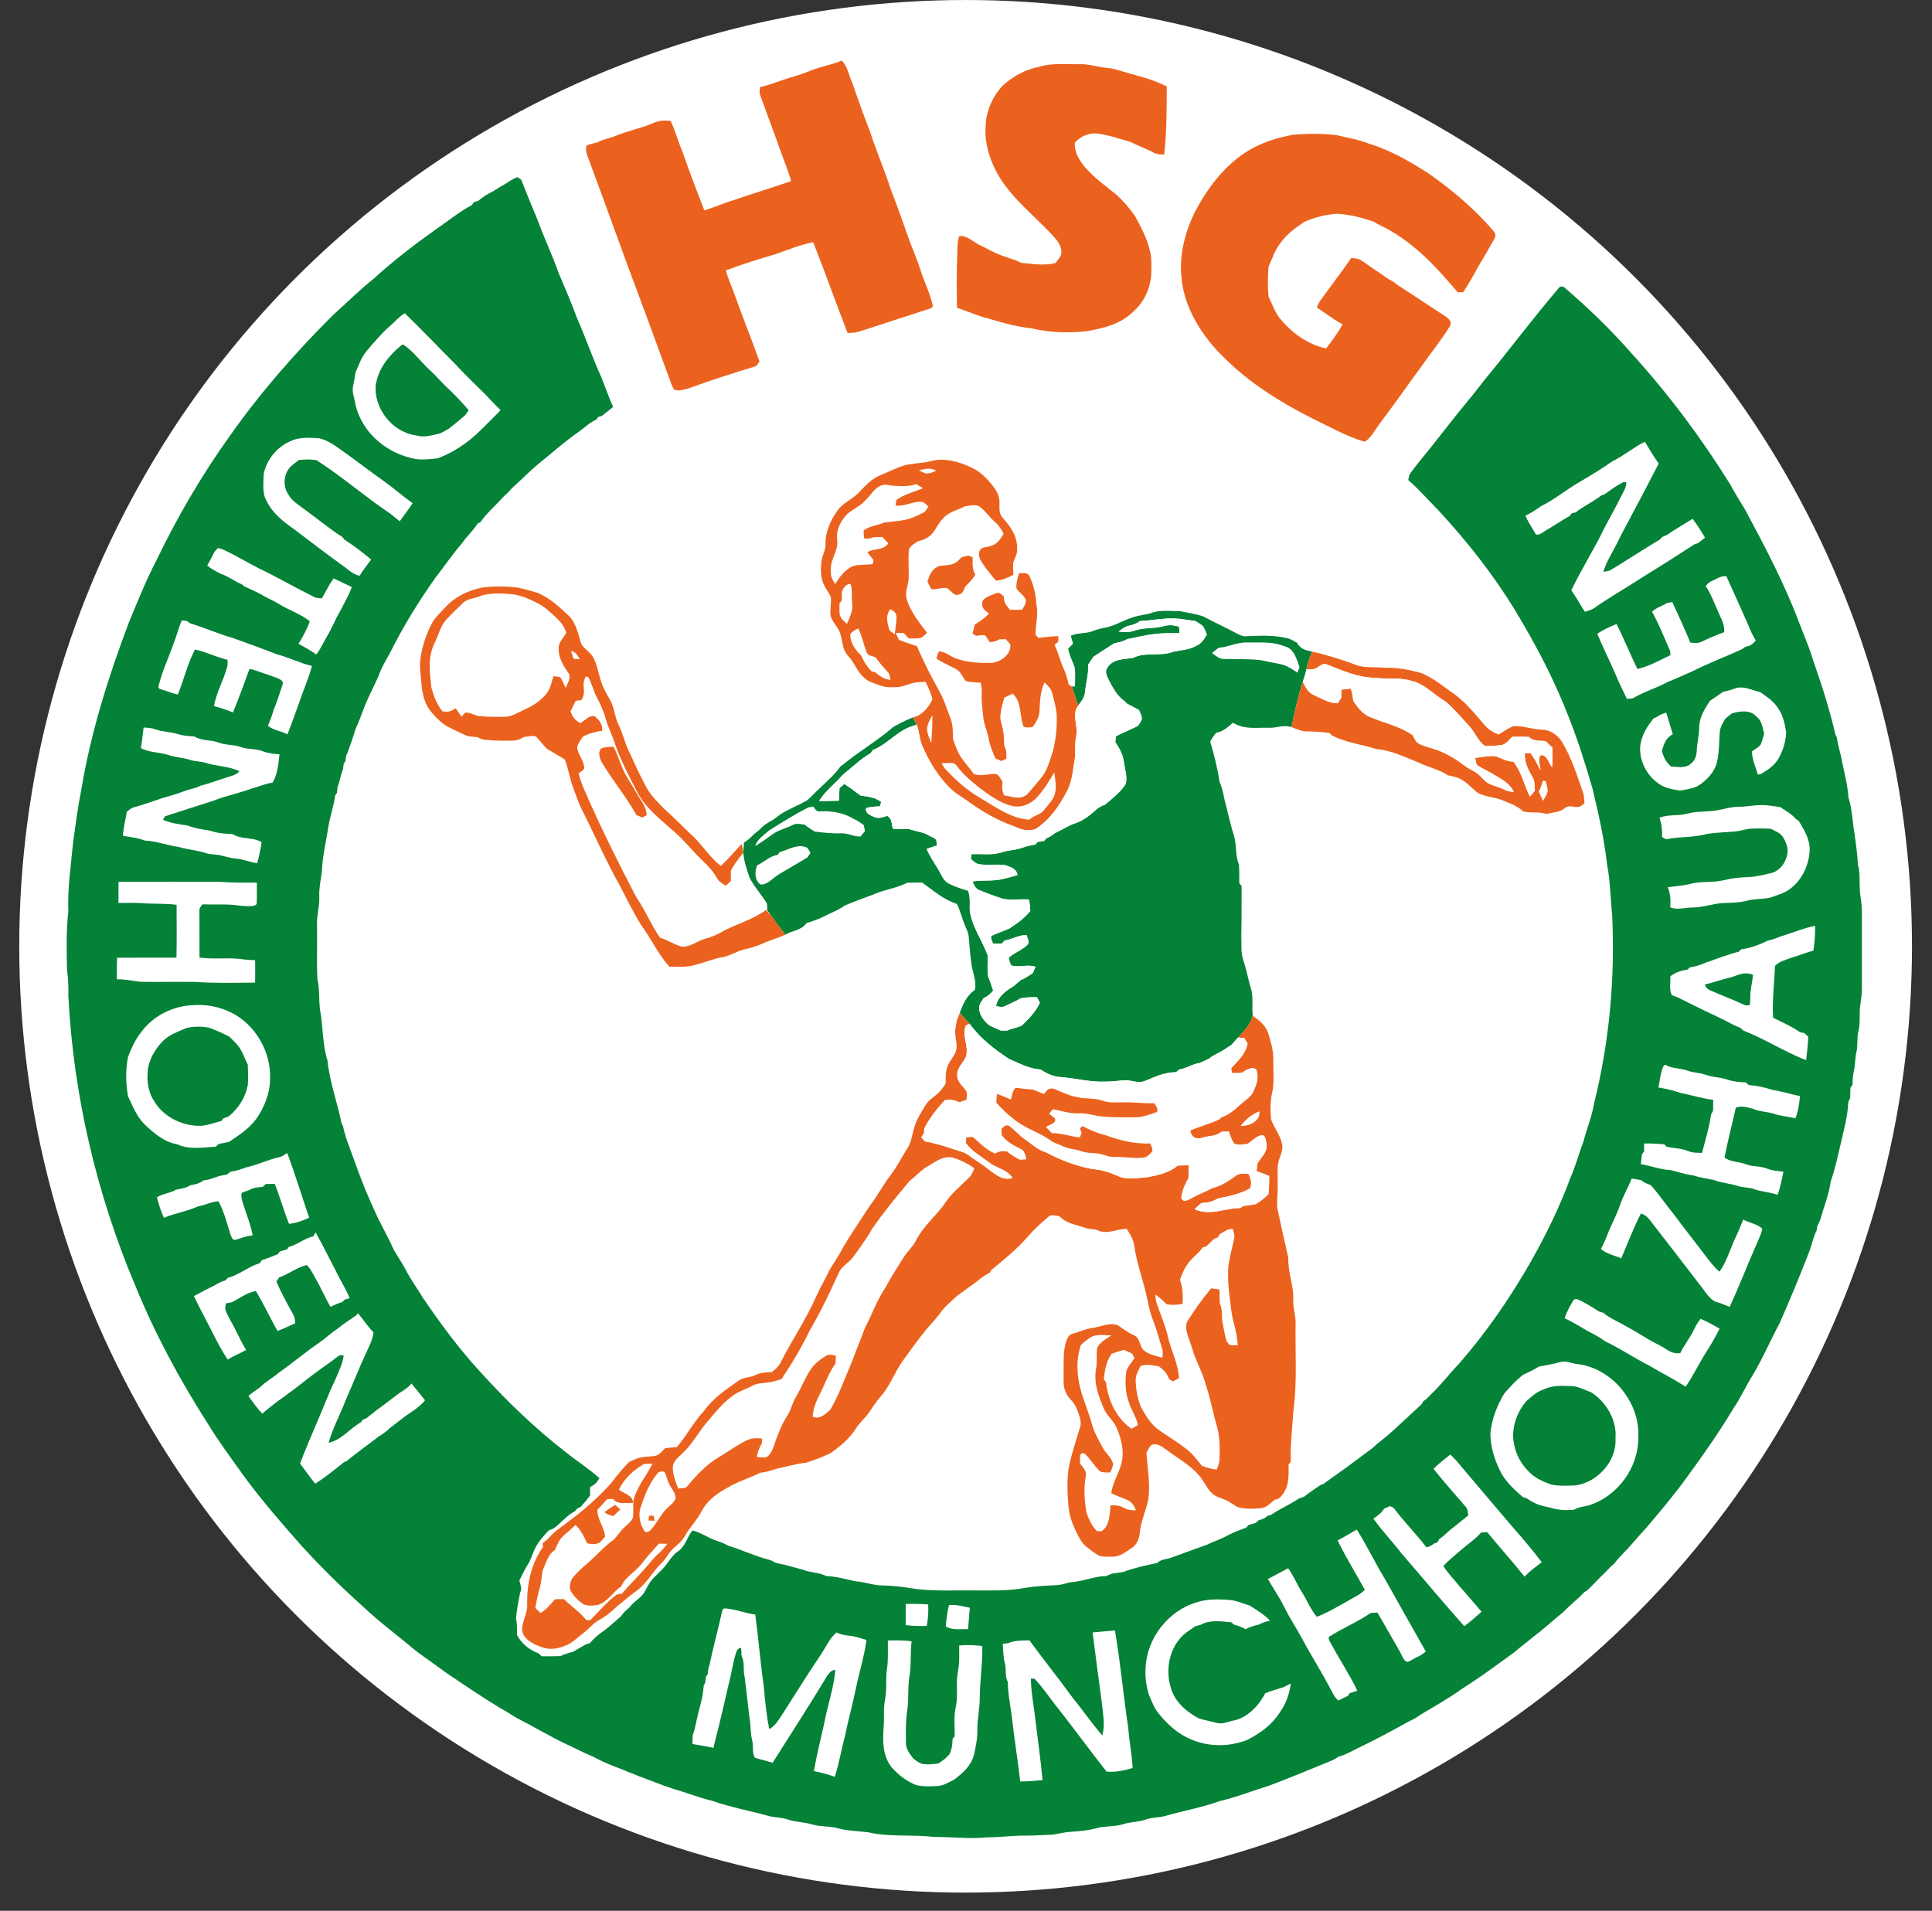 <?xml version="1.0" encoding="utf-8"?>
<!-- Generator: Adobe Illustrator 16.0.0, SVG Export Plug-In . SVG Version: 6.00 Build 0)  -->
<!DOCTYPE svg PUBLIC "-//W3C//DTD SVG 1.1//EN" "http://www.w3.org/Graphics/SVG/1.1/DTD/svg11.dtd">
<svg version="1.1" id="Ebene_1" xmlns="http://www.w3.org/2000/svg" xmlns:xlink="http://www.w3.org/1999/xlink" x="0px" y="0px"
	 width="183.067px" height="181.07px" viewBox="0 0 183.067 181.07" enable-background="new 0 0 183.067 181.07"
	 xml:space="preserve">
<rect x="0" y="0" width="183.067" height="181.07" fill="#333333" stroke="none"/>
<g>
	<circle fill="#FFFFFF" cx="91.497" cy="89.674" r="89.673"/>
	<path fill="#EB621E" d="M79.758,5.747c0.547,0.491,0.651,1.357,0.971,2.027c0.54,1.57,1.1,3.134,1.704,4.683
		c0.594,1.851,1.382,3.638,1.971,5.49c0.567,1.451,1.093,2.916,1.603,4.389c0.387,1.115,0.879,2.174,1.226,3.302
		c0.35,1.077,0.877,2.125,1.127,3.227c0.111,0.303-0.171,0.338-0.384,0.422c-2.238,0.716-4.45,1.465-6.696,2.167
		c-0.307,0.081-0.646,0.084-0.966,0.104c-1.114-2.856-2.13-5.755-3.262-8.608c-1.203,0.239-2.367,0.705-3.519,1.116
		c-1.591,0.473-3.192,0.967-4.745,1.555c0.188,0.82,0.584,1.584,0.852,2.384c0.743,2.097,1.588,4.153,2.323,6.254
		c-0.1,0.141-0.198,0.282-0.295,0.426c-2.162,0.661-4.326,1.347-6.446,2.124c-0.392,0.1-0.985,0.301-1.357,0.099
		c-0.21-0.333-0.329-0.736-0.468-1.101c-0.825-2.244-1.632-4.489-2.469-6.728c-1.799-4.751-3.473-9.515-5.251-14.263
		c-0.092-0.274-0.268-0.822-0.044-1.055c0.302-0.124,0.634-0.181,0.95-0.261c0.556-0.313,1.169-0.384,1.759-0.63
		c1.193-0.481,2.444-0.727,3.628-1.236c0.488-0.21,1.058-0.244,1.583-0.171c0.426,0.921,0.69,1.918,1.092,2.854
		c0.656,1.884,1.364,3.748,2.088,5.608c0.94-0.261,1.817-0.682,2.754-0.952c1.817-0.622,3.65-1.184,5.468-1.806
		c-0.223-0.888-0.584-1.717-0.896-2.573c-0.653-1.874-1.362-3.727-2.035-5.593c-0.09-0.252-0.032-0.476-0.016-0.734
		c0.941-0.227,1.828-0.584,2.744-0.883c0.677-0.183,1.338-0.401,1.986-0.665C77.717,6.315,78.782,6.153,79.758,5.747z"/>
	<path fill="#EB621E" d="M102.324,6.081c0.896-0.023,1.708,0.286,2.59,0.358c0.424,0.032,0.827,0.135,1.229,0.265
		c1.461,0.452,3.059,0.77,4.413,1.495c-0.01,2.162,0.005,4.309-0.248,6.462c-0.356-0.034-0.698-0.024-1.02-0.21
		c-0.709-0.367-1.457-0.646-2.172-1c-1.083-0.307-2.103-0.681-3.237-0.806c-0.792-0.047-1.48,0.303-2.03,0.85
		c-0.069,0.908,0.376,1.604,0.911,2.291c0.896,1.058,1.961,1.798,3.021,2.664c0.636,0.566,1.277,1.324,1.763,2.022
		c0.545,0.997,1.117,2.056,1.382,3.164c0.226,0.766,0.179,1.643,0.159,2.439c-0.104,1.284-0.677,2.53-1.64,3.395
		c-1.238,1.243-2.764,1.601-4.428,1.906c-1.751,0.212-3.557,0.14-5.275-0.259c-1.39-0.156-2.714-0.515-4.047-0.92
		c-1.045-0.239-1.983-0.721-3.011-1.016c-0.04-1.725-0.043-3.456,0.026-5.182c0.018-0.543-0.015-1.11,0.187-1.627
		c0.644-0.082,1.297,0.499,1.832,0.809c0.746,0.314,1.407,0.769,2.18,1.023c0.611,0.262,1.258,0.374,1.843,0.696
		c1.104,0.119,2.149,0.289,3.254,0.03c0.208-0.276,0.525-0.588,0.56-0.946c0.05-0.543-0.248-1.014-0.584-1.412
		c-1.833-2.062-4.226-3.79-5.548-6.253c-0.681-1.293-1.14-2.767-1.045-4.242c0.01-1.433,0.604-2.847,1.563-3.903
		c0.953-0.916,2.231-1.607,3.531-1.847C99.674,5.949,101.068,6.107,102.324,6.081z"/>
	<path fill="#EB621E" d="M122.512,12.77c1.369-0.126,2.762-0.126,4.127,0.035c1.004,0.254,2.021,0.39,2.99,0.778
		c2.07,0.625,3.869,1.664,5.682,2.819c2.279,1.585,4.436,3.413,6.236,5.526c0.213,0.224,0.176,0.484,0.031,0.734
		c-0.467,0.845-0.947,1.68-1.449,2.505c-0.48,0.854-0.939,1.719-1.49,2.532c-0.174-0.002-0.346-0.006-0.52-0.01
		c-2.021-2.386-4.021-4.573-6.816-6.08c-0.381-0.192-0.771-0.356-1.127-0.602c-1.131-0.388-2.266-0.679-3.467-0.75
		c-1.084,0.071-2.072,0.319-3.07,0.742c-0.898,0.591-1.74,1.199-2.359,2.097c-0.512,0.675-0.736,1.433-1.08,2.19
		c-0.064,0.953-0.094,1.895,0.004,2.847c0.361,0.702,0.611,1.484,1.115,2.091c1.135,1.354,2.59,2.414,4.338,2.798
		c0.561-0.727,1.115-1.477,1.561-2.279c-0.861-0.473-1.635-1.071-2.447-1.617c0.086-0.187,0.16-0.373,0.268-0.546
		c0.992-1.383,2.027-2.735,3.002-4.131c0.33,0.046,0.629,0.024,0.912,0.208c0.633,0.397,1.213,0.871,1.857,1.256
		c0.41,0.316,0.834,0.597,1.297,0.827c0.08,0.069,0.154,0.141,0.232,0.213c1.549,0.987,3.072,2.024,4.617,3.025
		c0.316,0.222,0.658,0.478,0.441,0.912c-0.838,1.375-1.883,2.632-2.799,3.956c-1.277,1.729-2.496,3.496-3.797,5.208
		c-0.459,0.584-0.844,1.422-1.484,1.81c-1.693-0.494-3.393-1.449-4.977-2.217c-3-1.508-6.006-3.395-8.381-5.786
		c-2.025-1.96-3.709-4.593-3.997-7.447c-0.26-2.211,0.31-4.365,1.266-6.345c1.182-2.24,2.799-4.386,4.974-5.743
		C119.53,13.513,120.987,13.049,122.512,12.77z"/>
	<path fill="#048237" d="M49.012,16.791c0.126,0.066,0.25,0.14,0.366,0.221c0.506,1.268,1.008,2.531,1.543,3.787
		c0.614,1.711,1.412,3.351,2.009,5.067c0.621,1.459,1.251,2.923,1.801,4.417c0.807,1.813,1.44,3.705,2.269,5.513
		c0.366,0.924,0.693,1.86,1.094,2.77c-0.352,0.297-0.723,0.567-1.084,0.857c-0.1,0.026-0.201,0.052-0.303,0.078
		c-0.074,0.089-0.148,0.178-0.223,0.268c-0.684,0.314-1.149,0.818-1.783,1.248c-1.285,0.899-2.446,1.946-3.67,2.93
		c-0.872,0.735-1.667,1.545-2.514,2.307c-0.272,0.316-0.563,0.607-0.874,0.882c-0.711,0.808-1.511,1.464-2.13,2.355
		c-0.082,0.036-0.166,0.075-0.248,0.113c-0.431,0.686-1.04,1.224-1.501,1.889c-0.881,1.024-1.634,2.135-2.461,3.195
		c-1.637,2.296-3.121,4.712-4.374,7.236c-0.396,0.701-0.807,1.381-1.065,2.147c-0.485,1.079-1.05,2.131-1.458,3.233
		c-0.22,0.593-0.434,1.185-0.711,1.753c-0.223,0.775-0.495,1.539-0.772,2.297c-0.153,0.239-0.159,0.484-0.183,0.76
		c-0.06,0.091-0.119,0.183-0.179,0.273c-0.015,0.161-0.035,0.323-0.054,0.486c-0.228,0.558-0.302,1.151-0.525,1.709
		c-0.015,0.185-0.035,0.369-0.05,0.555c-0.057,0.072-0.114,0.144-0.168,0.217c-0.128,0.971-0.458,1.908-0.629,2.88
		c-0.208,1.33-0.515,2.637-0.617,3.983c-0.04,0.941-0.314,1.827-0.265,2.772c0.042,0.94-0.272,1.825-0.215,2.766
		c0.037,1.669-0.047,3.352,0.037,5.016c0.223,0.947,0.129,1.893,0.24,2.846c0.3,1.549,0.228,3.385,0.718,4.88
		c0.191,2.006,0.934,3.958,1.325,5.929c0.049,0.097,0.099,0.193,0.148,0.287c0.069,0.392,0.19,0.769,0.297,1.147
		c0.817,2.233,1.575,4.482,2.591,6.64c0.476,1.139,1.089,2.193,1.629,3.298c0.359,0.917,0.976,1.657,1.419,2.526
		c0.483,0.951,1.117,1.798,1.665,2.709c1.642,2.405,3.385,4.78,5.356,6.92c2.514,2.781,5.206,5.384,8.173,7.677
		c1.04,0.84,2.164,1.553,3.165,2.442c-0.263,0.436-0.424,0.619-0.887,0.842c0,0.268,0,0.54-0.005,0.81
		c-0.282,0.369-0.575,0.726-0.885,1.07c-0.106,0.052-0.218,0.102-0.324,0.153c-0.076,0.087-0.151,0.166-0.223,0.253
		c-0.766,0.396-1.322,1.127-2.016,1.637c-0.154,0.064-0.308,0.124-0.461,0.186c-0.5,0.527-0.969,1.033-1.293,1.691
		c-0.263,0.521-0.381,1.045-0.688,1.538c-0.316,0.485-0.55,1.008-0.808,1.523c0.104,0.431,0.277,0.747,0.064,1.179
		c-0.153,0.813-0.316,1.609-0.384,2.437c0.142,0.516,0.079,1.021,0.092,1.543c0.451,0.835,1.174,1.419,2.059,1.748
		c0.091,0.087,0.181,0.176,0.272,0.266c0.597,0.002,1.195,0.01,1.795-0.015c0.377-0.187,0.772-0.303,1.184-0.401
		c0.404-0.248,0.817-0.471,1.224-0.714c0.124-0.039,0.248-0.074,0.376-0.108c0.317-0.382,0.664-0.703,1.07-0.991
		c0.679-0.463,1.243-1.015,1.872-1.55c0.218-0.342,0.508-0.604,0.822-0.857c0.377-0.539,0.966-0.797,1.34-1.337
		c0.258-0.401,0.416-0.822,0.721-1.193c0.406-0.521,0.941-0.89,1.337-1.417c0.354-0.476,0.654-0.946,1.125-1.317
		c0.723-0.413,0.911-1.364,1.432-2.021c0.837,0.203,1.5,0.723,2.308,0.985c0.379,0.119,0.724,0.26,1.07,0.456
		c1.302,0.394,2.506,0.98,3.826,1.322c0.255,0.06,0.48,0.188,0.705,0.314c0.857,0.151,1.694,0.424,2.539,0.637
		c0.745,0.307,1.538,0.247,2.256,0.616c0.976,0.018,1.853,0.313,2.796,0.495c0.874,0.053,1.662,0.399,2.543,0.387
		c1.078,0.022,2.141,0.173,3.208,0.342c1.84,0.221,3.746,0.102,5.609,0.131c1.569,0.003,3.068,0.05,4.631-0.237
		c0.985-0.169,1.971-0.213,2.967-0.263c0.545-0.003,1.016-0.243,1.55-0.297c1.115-0.085,2.115-0.558,3.244-0.57
		c0.506-0.316,1.033-0.267,1.591-0.391c1.022-0.379,2.124-0.622,3.194-0.845c0.361-0.354,0.792-0.327,1.251-0.478
		c1.153-0.396,2.28-0.85,3.439-1.236c0.535-0.285,1.124-0.448,1.659-0.733c0.671-0.358,1.373-0.651,2.085-0.896
		c0.072-0.081,0.141-0.166,0.213-0.25c0.232-0.069,0.471-0.139,0.709-0.21c0.074-0.077,0.152-0.151,0.227-0.23
		c0.34-0.094,0.619-0.184,0.875-0.436c0.1-0.022,0.195-0.05,0.295-0.072c0.855-0.582,1.814-0.983,2.672-1.565
		c0.16-0.057,0.326-0.116,0.49-0.171c0.498-0.394,1.018-0.748,1.547-1.1c0.092-0.034,0.184-0.069,0.277-0.104
		c1.01-0.753,2.059-1.437,3.053-2.214c0.545-0.382,1.064-0.805,1.604-1.194c0.588-0.555,1.254-1.015,1.854-1.563
		c0.943-0.854,1.871-1.73,2.809-2.598c0.057-0.097,0.113-0.19,0.168-0.287c0.096-0.064,0.193-0.132,0.289-0.198
		c0.127-0.134,0.256-0.265,0.381-0.398c0.977-0.909,1.766-1.981,2.693-2.935c2.633-3.026,4.934-6.353,6.902-9.842
		c1.42-2.512,2.672-5.104,3.674-7.812c0.494-1.104,0.781-2.273,1.221-3.397c0.309-1.221,0.809-2.402,1.016-3.643
		c1.457-5.866,2.006-11.971,1.699-18.001c-0.164-1.534-0.178-3.108-0.471-4.624c-0.268-2.4-0.813-4.833-1.379-7.183
		c-0.643-2.228-1.34-4.444-2.184-6.604c-1.381-3.602-3.137-6.961-5.125-10.253c-2.109-3.461-4.592-6.603-7.34-9.572
		c-0.951-0.939-1.799-1.954-2.814-2.816c0.055-0.245,0.064-0.472,0.223-0.68c0.645-0.899,1.385-1.735,2.066-2.608
		c1.168-1.487,2.336-2.976,3.541-4.438c0.496-0.593,0.961-1.21,1.439-1.818c2.402-2.901,4.66-5.945,7.117-8.8
		c0.111,0.009,0.225,0.018,0.334,0.025c2.303,1.973,4.492,4.073,6.484,6.363c3.461,3.802,6.553,7.951,9.273,12.312
		c0.443,0.827,0.934,1.612,1.422,2.411c1.883,3.497,3.738,7.024,5.145,10.748c0.426,1.136,0.916,2.224,1.262,3.381
		c0.461,1.396,0.967,2.773,1.367,4.188c0.293,0.985,0.572,2.012,0.799,3.017c0.047,0.098,0.098,0.196,0.148,0.294
		c0.078,0.789,0.375,1.523,0.49,2.311c0.234,1.123,0.529,2.216,0.6,3.367c0.271,0.846,0.365,1.777,0.459,2.656
		c0.184,1.234,0.373,2.458,0.441,3.703c0.277,1.02,0.064,2.028,0.248,3.054c0.082,0.519,0.129,1.04,0.129,1.565
		c-0.002,2.361-0.006,4.723,0,7.084c0.01,0.527-0.07,1.043-0.148,1.561c-0.145,0.851,0.035,1.66-0.178,2.504
		c-0.176,0.658-0.037,1.322-0.189,1.98c-0.146,0.627-0.115,1.269-0.262,1.893c-0.09,0.406-0.109,0.813-0.109,1.229
		c-0.07,0.091-0.139,0.183-0.203,0.277c-0.006,0.326-0.01,0.658-0.02,0.985c-0.129,0.213-0.201,0.361-0.201,0.614
		c-0.059,1.203-0.389,2.308-0.641,3.477c-0.307,1.259-0.564,2.556-0.996,3.784c-0.178,1.269-0.682,2.507-1.029,3.734
		c-0.082,0.169-0.164,0.34-0.248,0.506c-0.02,0.144-0.041,0.282-0.064,0.426c-0.357,0.684-0.461,1.437-0.756,2.143
		c-0.869,2.241-1.783,4.455-2.754,6.649c-0.408,0.742-0.76,1.508-1.146,2.264c-0.451,0.936-0.922,1.85-1.453,2.743
		c-0.625,1.001-1.098,2.075-1.77,3.052c-1.357,2.269-2.869,4.425-4.432,6.558c-1.211,1.684-2.549,3.257-3.891,4.834
		c-0.414,0.448-0.826,0.901-1.219,1.372c-0.555,0.671-1.209,1.24-1.742,1.932c-0.305,0.272-0.592,0.545-0.865,0.85
		c-0.598,0.552-1.131,1.166-1.727,1.724c-0.084,0.05-0.168,0.094-0.252,0.144c-0.623,0.681-1.363,1.221-1.992,1.89
		c-0.953,0.765-1.846,1.607-2.828,2.338c-0.59,0.51-1.232,0.958-1.82,1.476c-1.682,1.229-3.361,2.472-5.127,3.571
		c-0.07,0.06-0.145,0.116-0.219,0.174c-1.029,0.681-2.082,1.319-3.15,1.934c-0.479,0.287-0.902,0.629-1.424,0.84
		c-1.648,0.901-3.303,1.815-5,2.615c-0.58,0.282-1.115,0.609-1.746,0.765c-0.254,0.187-0.521,0.32-0.811,0.438
		c-1.902,0.788-3.814,1.57-5.738,2.301c-1.572,0.479-3.113,1.103-4.715,1.474c-1.677,0.609-3.491,0.924-5.221,1.422
		c-0.592,0.15-1.195,0.108-1.78,0.321c-0.664,0.238-1.367,0.213-2.033,0.411c-0.84,0.295-1.721,0.164-2.593,0.401
		c-0.817,0.226-1.649,0.297-2.496,0.352c-0.595,0.03-1.157,0.201-1.744,0.268c-1.025,0.055-2.05,0.104-3.075,0.095
		c-1.04,0.039-2.068,0.163-3.11,0.163c-1.682,0.166-3.331-0.05-5.018-0.042c-2.086-0.253-4.21,0.034-6.217-0.438
		c-0.978-0.129-1.919-0.114-2.887-0.387c-0.808-0.218-1.62-0.123-2.413-0.356c-0.765-0.237-1.56-0.21-2.317-0.471
		c-0.629-0.218-1.269-0.166-1.907-0.356c-1.758-0.485-3.536-0.808-5.263-1.411c-1.238-0.298-2.422-0.773-3.646-1.125
		c-1.129-0.352-2.211-0.822-3.325-1.216c-0.474-0.237-0.993-0.359-1.467-0.604c-0.958-0.342-1.929-0.737-2.823-1.232
		c-0.876-0.354-1.714-0.808-2.575-1.199c-1.466-0.686-2.838-1.528-4.279-2.261c-0.693-0.342-1.306-0.813-1.991-1.164
		c-1.674-1.011-3.294-2.115-4.916-3.205c-0.963-0.693-1.935-1.382-2.895-2.08c-1.739-1.456-3.596-2.83-5.245-4.391
		c-1.981-1.775-3.874-3.643-5.671-5.604c-1.897-2.14-3.792-4.316-5.488-6.617c-1.204-1.691-2.435-3.336-3.517-5.114
		c-2.645-4.131-4.978-8.477-6.835-13.021c-3.675-8.71-5.859-18.044-6.34-27.491c0.03-0.839-0.01-1.612-0.124-2.441
		c-0.035-1.842-0.086-3.674,0.124-5.505c-0.079-2.221,0.252-4.381,0.456-6.58c0.235-1.667,0.446-3.345,0.78-4.995
		c0.894-5.4,2.576-10.742,4.515-15.854c0.812-1.944,1.605-3.95,2.581-5.818c1.991-4.137,4.314-8.125,6.994-11.858
		c2.902-4.117,6.216-7.896,9.785-11.448c1.293-1.139,2.511-2.385,3.866-3.451c1.318-1.214,2.705-2.318,4.133-3.398
		c0.563-0.422,1.145-0.813,1.701-1.239c1.117-0.743,2.209-1.672,3.428-2.303c0.072-0.101,0.139-0.201,0.208-0.301
		c0.121-0.026,0.248-0.053,0.369-0.08c0.424-0.354,0.879-0.671,1.38-0.903c0.465-0.28,0.926-0.578,1.401-0.842
		C48.363,17.108,48.678,16.917,49.012,16.791z"/>
	<path fill="#FFFFFF" d="M38.358,29.686c1.612,1.554,3.15,3.184,4.735,4.769c0.937,1.028,1.954,1.981,2.939,2.962
		c0.466,0.485,0.912,0.991,1.402,1.453c-0.624,0.662-1.283,1.283-1.922,1.924c-1.154,1.14-2.486,2.048-4.007,2.63
		c-0.684,0.084-1.419,0.167-2.11,0.073c-2.687-0.475-5.047-2.42-5.708-5.12c-0.067-0.587-0.361-1.197-0.235-1.764
		c0.082-0.426,0.173-0.85,0.223-1.281c0.329-0.764,0.564-1.496,1.119-2.136c0.696-0.818,1.412-1.663,2.224-2.364
		C37.459,30.448,37.855,29.966,38.358,29.686z"/>
	<path fill="#048237" d="M38.033,32.72c0.104-0.072,0.188-0.081,0.248-0.022c0.899,0.621,1.595,1.58,2.395,2.324
		c0.666,0.602,1.23,1.302,1.899,1.9c0.646,0.616,1.256,1.271,1.833,1.951c-0.114,0.164-0.229,0.325-0.34,0.487
		c-0.497,0.432-1.008,0.842-1.522,1.25c-0.313,0.172-0.635,0.402-0.981,0.494c-0.732,0.16-1.386,0.382-2.129,0.158
		c-2.253-0.296-4.054-2.563-3.826-4.827C35.886,34.877,36.84,33.693,38.033,32.72z"/>
	<path fill="#FFFFFF" d="M30.245,41.534c0.755,0.159,1.483,0.675,2.103,1.121c1.355,0.955,2.66,1.98,4.017,2.931
		c0.936,0.667,1.793,1.436,2.734,2.094c-0.376,0.597-0.825,1.139-1.223,1.72c-0.288-0.239-0.577-0.472-0.869-0.705
		c-2.395-1.609-4.589-3.526-7.016-5.088c-0.57-0.088-1.109-0.085-1.679-0.01c-0.26,0.21-0.54,0.398-0.783,0.626
		c-0.649,0.688-0.748,1.812-0.225,2.603c0.364,0.666,0.936,0.971,1.513,1.415c1.213,0.875,2.373,1.853,3.63,2.655
		c0.062,0.076,0.122,0.151,0.183,0.229c0.872,0.579,1.741,1.224,2.543,1.897c-0.389,0.498-0.765,1.006-1.102,1.542
		c-0.76-0.171-1.161-0.702-1.803-1.112c-1.461-1.063-2.902-2.163-4.339-3.258c-1.09-0.768-2.085-1.523-2.687-2.752
		c-0.414-0.716-0.27-1.729-0.252-2.534c0.275-1.357,1.27-2.571,2.548-3.105C28.333,41.4,29.38,41.473,30.245,41.534z"/>
	<path fill="#FFFFFF" d="M155.862,41.859c0.42,0.7,0.832,1.403,1.307,2.068c-1.188,2.324-2.422,4.624-3.643,6.932
		c-0.5,1.113-1.234,2.161-1.607,3.32c0.223-0.015,0.436-0.056,0.631-0.125c1.029-0.599,2.027-1.271,3.039-1.892
		c0.574-0.338,1.127-0.707,1.705-1.039c0.074-0.083,0.143-0.163,0.217-0.245c0.15-0.065,0.303-0.128,0.451-0.193
		c0.771-0.551,1.621-1.003,2.42-1.521c0.449,0.561,0.807,1.175,1.182,1.785c-0.23,0.171-0.459,0.346-0.682,0.525
		c-0.111,0.037-0.221,0.074-0.334,0.11c-1.105,0.709-2.199,1.433-3.314,2.121c-1.393,0.84-2.736,1.738-4.125,2.573
		c-0.637,0.412-1.283,0.794-1.898,1.238c-0.309,0.241-0.662,0.348-1.035,0.461c-0.439-0.677-0.824-1.384-1.285-2.046
		c0.965-2.016,2.178-3.899,3.141-5.914c0.508-0.978,1.063-1.933,1.549-2.925c0.199-0.433,0.557-0.915,0.51-1.401l-0.248-0.015
		c-0.625,0.309-1.203,0.73-1.768,1.141c-0.115,0.044-0.229,0.089-0.342,0.131c-0.771,0.603-1.66,0.999-2.43,1.604
		c-0.129,0.032-0.256,0.066-0.381,0.098c-0.064,0.084-0.133,0.168-0.199,0.253c-0.711,0.395-1.385,0.857-2.088,1.266
		c-0.326,0.17-0.705,0.576-1.09,0.479c-0.352-0.58-0.738-1.154-0.998-1.782c0.518-0.248,1.006-0.562,1.469-0.897
		c1.332-0.658,2.492-1.645,3.791-2.373c1.004-0.601,2.014-1.208,2.971-1.882C153.856,43.199,154.784,42.383,155.862,41.859z"/>
	<path fill="#EB621E" d="M88.247,43.689c1.241-0.344,2.678,0.072,3.804,0.618c0.896,0.408,1.521,1.09,2.115,1.853
		c0.314,0.432,0.564,0.936,0.54,1.482c0.01,0.55-0.089,1.009,0.324,1.445c0.753,0.862,1.385,1.739,1.35,2.94
		c0.035,0.522-0.265,0.868-0.381,1.347c-0.025,0.364,0.01,0.733,0.022,1.098c-0.53,0.273-1.043,0.51-1.649,0.55
		c-0.461-0.546-0.939-1.112-1.325-1.715c-0.184-0.307-0.352-0.591-0.258-0.965c0.04-0.53,0.654-0.446,1.025-0.588
		c0.648-0.157,0.963-0.622,1.283-1.162c-0.208-0.438-0.437-0.794-0.808-1.114c-0.54-0.471-0.956-1.132-1.548-1.527
		c-0.384-0.157-0.914-0.019-1.32,0.025c-0.594,0.341-1.223,0.438-1.766,0.874c-0.606,0.458-0.824,1.079-1.271,1.649
		c-0.371,0.472-0.894,0.667-1.461,0.811c-0.263,0.21-0.679,0.425-0.795,0.754c-0.097,0.947,0.022,1.918-0.037,2.869
		c-0.06,0.648-0.356,1.169-0.176,1.838c0.344,1.166,1.191,2.253,1.934,3.197c-0.183,0.164-0.366,0.342-0.571,0.47
		c-0.367,0.101-0.79,0.051-1.167,0.062c-0.163-0.174-0.327-0.346-0.492-0.517c-0.246-0.003-0.493-0.003-0.741-0.004
		c0.1,0.222,0.201,0.442,0.303,0.664c0.564,0.205,1.134,0.403,1.708,0.594c0.63,1.501,1.383,2.939,2.17,4.36
		c0.44,0.79,0.659,1.627,1.006,2.458c0.247,0.66,0.218,1.306,0.237,1.996c0.232,0.577,0.398,1.165,0.745,1.684
		c0.382,0.557,0.84,1.057,1.227,1.608c0.676,0.247,1.258,0.002,1.938-0.007c0.424-0.018,0.57,0.444,0.775,0.727
		c-0.018,0.466-0.077,0.884,0.163,1.308c0.769,0.11,1.432,0.456,2.146-0.064c0.47-0.509,0.906-1.058,1.354-1.589
		c0.527-0.631,0.726-1.349,0.985-2.109c0.366-1.15,0.518-2.347,0.5-3.552c0.013-0.8-0.245-1.622-0.443-2.394
		c-0.106-0.449-0.421-0.683-0.713-1.004c-0.429,0.875-0.429,1.767-0.48,2.713c-0.02,0.614-0.329,1.062-0.664,1.541
		c-0.307-0.042-0.871,0.188-0.913-0.262c-0.34-1.079-0.097-2.055-0.954-2.928c-0.268,0.135-0.54,0.269-0.814,0.393
		c-0.158,0.58-0.319,1.174-0.374,1.771c-0.008,0.35,0.139,0.705,0.203,1.044c0.153,0.585,0.148,1.169,0.173,1.765
		c0.256,0.38,0.191,0.764,0.209,1.197c-0.159,0.077-0.317,0.15-0.479,0.226c-0.186-0.084-0.374-0.168-0.563-0.253
		c-0.274-0.617-0.534-1.236-0.653-1.909c-0.124-0.72-0.451-1.341-0.508-2.069c-0.042-0.459-0.102-0.916-0.134-1.377
		c-0.045-0.621,0.072-1.211-0.111-1.822c-0.461-0.04-0.941-0.037-1.392-0.144c-0.317-0.361-0.516-0.95-0.961-1.153
		c-0.612-0.318-1.238-0.596-1.82-0.971c0.034-0.256,0.111-0.485,0.23-0.686c0.624-0.026,1.156,0.577,1.775,0.711
		c1.035,0.35,2.105,0.387,3.185,0.375c0.89-0.1,1.878-0.752,1.801-1.759c-0.148-0.166-0.297-0.332-0.446-0.499
		c-0.2,0.009-0.403,0.015-0.604,0.023c-0.313,0.168-0.558,0.271-0.922,0.245c-0.131-0.209-0.247-0.414-0.401-0.605
		c-0.267-0.09-0.606,0.011-0.881,0.023c-0.109-0.071-0.224-0.142-0.332-0.213c0.066-0.28,0.136-0.564,0.213-0.844
		c0.485-0.318,0.961-0.619,1.353-1.048c-0.419-0.346-0.773-0.525-0.63-1.154c0.226-0.432,0.896-0.6,1.328-0.781
		c0.332-0.138,0.445,0.134,0.698,0.296c-0.005,0.578,0.228,0.868,0.594,1.281c0.379-0.005,0.758-0.007,1.135-0.002
		c0.2-0.334,0.426-0.574,0.342-0.998c-0.184-0.392-0.634-0.651-0.867-1.02c-0.049-0.469,0.114-0.99,0.233-1.443
		c0.347,0.002,0.732-0.122,0.968,0.209c0.421,0.883,0.649,1.801,0.687,2.777c0.218,0.979-0.104,1.853-0.077,2.828
		c0.087,0.102,0.171,0.203,0.255,0.305c0.634-0.058,1.259-0.145,1.897-0.164c0,0.169,0,0.342,0,0.513
		c-0.114,0.104-0.228,0.211-0.345,0.316c0.327,0.73,0.516,1.509,0.848,2.239c0.22,0.479,0.363,0.979,0.48,1.494l0.25,0.202
		l0.104,0.104c0.179,0.571,0.337,1.145,0.56,1.699c-0.693,0.933,0.04,1.94-0.208,2.945c-0.144,0.704-0.029,1.404-0.123,2.106
		c-0.182,1.042-0.224,2.005-0.688,2.978c-0.746,1.448-1.628,2.766-3.01,3.675c-0.666,0.265-1.34,0.092-1.959-0.207
		c-1.649-0.563-3.194-1.466-4.596-2.494c-0.518-0.368-1.038-0.649-1.501-1.089c-1.209-1.178-2.07-2.604-2.729-4.147
		c-0.277-0.647-0.228-1.363-0.534-1.987c-0.119-0.207-0.238-0.417-0.347-0.628c0.906-0.213,1.456-0.919,1.872-1.698
		c-0.092-0.581-0.411-1.145-0.64-1.682c-0.358,0.011-0.73,0.02-1.084,0.079c-0.53,0.107-1.03,0.384-1.575,0.409
		c-0.592,0.026-1.157,0.057-1.714-0.171c-0.555-0.22-1.08-0.324-1.514-0.761c-0.636-0.576-0.854-1.38-1.446-1.994
		c-0.752-0.81-0.442-1.923-1.069-2.742c-0.211-0.331-0.498-0.683-0.602-1.065c-0.09-0.56,0.069-1.16,0.024-1.729
		c-0.126-0.41-0.436-0.768-0.624-1.155c-0.377-0.702-0.354-1.528-0.27-2.295c0.054-0.541,0.371-1.008,0.386-1.542
		c-0.057-1.165,0.463-2.353,1.137-3.28c0.537-0.744,1.343-1,1.962-1.649c0.611-0.601,1.193-1.326,2.011-1.653
		c0.634-0.259,1.248-0.557,1.882-0.809C86.207,43.855,87.212,43.963,88.247,43.689z"/>
	<path fill="#FFFFFF" d="M87.068,44.547c0.525-0.079,1.164-0.282,1.63,0.063C87.97,44.946,87.755,44.976,87.068,44.547z"/>
	<path fill="#FFFFFF" d="M84.686,46.032c0.719,0.035,1.446,0.093,2.128-0.159c0.213,0.126,0.424,0.256,0.637,0.388
		c-0.867,0.376-1.744,0.559-2.521,1.123c-0.022,0.173-0.045,0.346-0.069,0.519c0.937,0.124,1.657-0.471,2.615-0.326
		c0.168,0.139,0.337,0.277,0.508,0.415c-0.116,0.171-0.23,0.341-0.347,0.51c-0.398,0.198-0.785,0.416-1.206,0.563
		c-0.837,0.33-1.773,0.319-2.665,0.459c-0.653,0.289-1.337,0.297-1.932,0.742c0.01,0.249,0.02,0.499,0.027,0.748
		c0.354,0.044,0.567,0.047,0.898-0.108c0.285-0.011,0.57-0.019,0.853-0.021c0.184,0.201,0.371,0.404,0.557,0.607
		c-0.542,0.726-1.26,0.407-1.988,0.837c0.193,0.254,0.394,0.5,0.595,0.747c-0.027,0.127-0.058,0.256-0.084,0.385
		c-0.619,0.079-1.293,0.014-1.893,0.185c-0.763,0.374-1.224,1-1.659,1.704c-0.282-0.436-0.456-0.75-0.409-1.288
		c-0.091-1.097,0.753-1.82,0.593-2.938c-0.106-0.917,0.316-1.697,0.906-2.361c0.557-0.514,1.272-0.782,1.783-1.368
		c0.465-0.43,0.837-1.118,1.424-1.364C83.824,45.824,84.25,46.015,84.686,46.032z"/>
	<path fill="#FFFFFF" d="M20.653,51.934c0.228,0.045,0.451,0.122,0.664,0.218c1.109,0.54,2.165,1.177,3.267,1.731
		c1.766,0.851,3.464,1.842,5.228,2.71c0.203,0.101,0.468,0.083,0.693,0.11c0.153-0.307,0.327-0.601,0.495-0.897
		c0.178-0.35,0.386-0.675,0.612-0.996c0.577,0.271,1.146,0.55,1.724,0.818c-0.302,0.838-0.768,1.607-1.174,2.41
		c-0.418,0.704-0.704,1.474-1.127,2.177c-0.372,0.601-0.619,1.243-1.065,1.801c-0.537-0.376-1.104-0.695-1.679-1.01
		c0.409-0.686,0.798-1.374,1.065-2.131c-0.914-0.73-1.956-1.038-2.937-1.648c-0.584-0.356-1.223-0.601-1.803-0.97
		c-0.48-0.228-0.949-0.477-1.446-0.671c-0.074-0.065-0.151-0.131-0.228-0.199c-0.696-0.297-1.288-0.754-2.006-1.012
		c-0.461-0.22-0.901-0.459-1.303-0.785c0.252-0.42,0.458-0.862,0.688-1.293C20.425,52.169,20.537,52.049,20.653,51.934z"/>
	<path fill="#EB621E" d="M91.776,52.645c0.131,0.062,0.26,0.127,0.389,0.191c-0.002,0.579-0.064,1.094,0.255,1.609
		c-0.26,0.441-0.602,0.798-0.968,1.15c-0.154,0.31-0.169,0.623-0.55,0.731c-0.501,0.229-0.798-0.385-1.184-0.602
		c-0.461-0.061-0.944,0.129-1.412,0.128c-0.198-0.188-0.297-0.493-0.421-0.733c0.186-0.684,0.448-1.253,1.164-1.498
		c0.674-0.081,1.213-0.004,1.756-0.494c0.097-0.103,0.198-0.208,0.297-0.311C91.323,52.744,91.549,52.691,91.776,52.645z"/>
	<path fill="#FFFFFF" d="M163.579,54.596c0.693,1.521,1.377,3.045,2.051,4.574c0.207,0.527,0.438,1.04,0.74,1.52
		c-0.34,0.391-0.494,0.501-1.004,0.611c-0.096,0.072-0.193,0.143-0.287,0.213c-1.551,0.712-3.154,1.308-4.676,2.08
		c-0.807,0.355-1.609,0.722-2.432,1.052c-1.063,0.586-2.225,0.906-3.27,1.536c-0.184,0.014-0.363,0.027-0.545,0.041
		c-0.396-0.802-0.781-1.604-1.123-2.431c-0.545-1.248-1.16-2.467-1.68-3.729c0.564-0.409,1.184-0.657,1.822-0.934
		c0.701,1.405,1.289,2.863,1.982,4.272c1.084-0.267,2.135-0.831,3.129-1.321c-0.01-0.13-0.02-0.263-0.031-0.393
		c-0.559-1.236-1.043-2.533-1.719-3.71c0.402-0.417,0.936-0.512,1.404-0.83c0.176-0.033,0.346-0.065,0.521-0.094
		c0.578,1.273,1.178,2.545,1.707,3.841c0.377,0.028,0.723,0.086,1.076-0.084c0.695-0.341,1.4-0.647,2.129-0.898
		c0.074-0.752-0.297-1.272-0.564-1.938c-0.373-0.805-0.68-1.706-1.186-2.431c0.145-0.166,0.248-0.337,0.459-0.429
		C162.59,54.898,163.028,54.56,163.579,54.596z"/>
	<path fill="#FFFFFF" d="M80.582,55.317c0.235,0.567,0.077,1.257,0.171,1.862c0.104,0.693-0.252,1.321-0.502,1.94
		c-0.245-0.233-0.558-0.483-0.672-0.809c-0.06-0.367-0.032-0.752-0.034-1.122c0.074-0.099,0.148-0.2,0.223-0.301
		c0-0.278-0.005-0.558,0.005-0.835C79.985,55.631,80.075,55.405,80.582,55.317z"/>
	<path fill="#EB621E" d="M49.063,55.687c0.645,0.122,1.28,0.322,1.915,0.503c1.181,0.526,2.028,1.332,2.954,2.199
		c0.688,0.697,0.867,1.799,1.159,2.658c0.316,0.49,0.956,0.833,1.193,1.386c0.392,0.833,0.471,1.75,0.845,2.607
		c0.216,0.517,0.522,0.971,0.766,1.469c0.356,0.715,0.366,1.501,0.732,2.21c0.396,0.771,0.55,1.619,0.927,2.396
		c0.505,1.045,0.95,2.112,1.511,3.134c0.371,0.891,1.144,1.639,1.805,2.337c0.853,0.76,1.654,1.568,2.475,2.362
		c1.1,0.946,1.803,2.209,2.959,3.108c0.698-0.652,1.335-1.381,1.974-2.092c0.064,0.266,0.129,0.531,0.148,0.804v0.062
		c-0.418,0.562-0.866,1.062-1.161,1.708c0,0.32-0.002,0.641-0.002,0.96c-0.164,0.148-0.322,0.3-0.48,0.45
		c-0.367-0.217-0.688-0.412-0.896-0.8c-0.545-0.972-1.388-1.575-2.113-2.391c-0.678-0.743-1.379-1.529-2.156-2.165
		c-1.174-1.042-2.304-1.929-3.128-3.301c-0.869-1.682-1.796-3.399-2.363-5.212c-0.252-0.665-0.571-1.297-0.75-1.99
		c-0.193-0.736-0.525-1.4-0.867-2.075c-0.305-0.582-0.436-1.252-0.768-1.813c-0.337-0.248-0.302,0.179-0.411,0.397
		c-0.055,0.671,0.193,1.186-0.265,1.775c-0.166,0.011-0.332,0.027-0.498,0.039c-0.158,0.335-0.321,0.668-0.49,0.996
		c0.213,0.568,0.387,0.792,0.909,1.106c0.396-0.201,0.894-0.828,1.359-0.657c0.466,0.384,0.785,0.761,0.729,1.403
		c-0.674,0.085-1.238,0.244-1.843,0.557c-0.186,0.312-0.485,0.663-0.53,1.03c0.079,0.642,0.639,1.229,0.669,1.876
		c0.01,0.305-0.342,0.388-0.537,0.552c0.171,0.68,0.426,1.324,0.72,1.96c1.452,3.326,3.076,6.562,4.748,9.778
		c0.852,1.221,1.395,2.604,2.238,3.827c0.721,0.225,1.37,0.673,2.098,0.858c0.769,0.035,1.516-0.593,2.254-0.782
		c0.642-0.159,1.221-0.448,1.788-0.78c1.337-0.656,2.694-1.052,3.931-1.927c0.176,0.215,0.352,0.43,0.522,0.647
		c0.438,0.565,0.842,1.154,1.29,1.709c-0.563,0.271-1.156,0.437-1.733,0.666c-0.642,0.278-1.261,0.546-1.954,0.684
		c-0.814,0.149-1.446,0.632-2.256,0.785c-0.892,0.152-1.714,0.518-2.594,0.729c-0.834,0.269-1.609,0.158-2.466,0.174
		c-1.04-1.157-1.733-2.658-2.65-3.92c-0.792-1.262-1.446-2.62-2.135-3.942c-1.261-2.239-2.288-4.621-3.447-6.918
		c-0.371-0.696-0.609-1.463-0.894-2.216c-0.324-0.868-0.432-1.783-0.783-2.64c-0.579-0.331-1.137-0.698-1.714-1.031
		c-0.356-0.357-0.646-0.771-0.998-1.132c-0.312-0.146-0.805,0.012-1.148,0.033c-0.332,0.197-0.654,0.347-1.053,0.341
		c-0.869,0.021-1.746,0.015-2.607-0.071c-0.29-0.014-0.525-0.139-0.775-0.262c-0.453-0.041-0.864-0.018-1.275-0.248
		c-0.827-0.426-1.627-0.671-2.313-1.321c-0.468-0.442-0.943-0.946-1.233-1.524c-0.302-0.665-0.429-1.433-0.483-2.155
		c-0.062-0.756-0.181-1.491-0.069-2.236c0.171-1.116,0.522-2.218,1.04-3.219c0.314-0.615,0.785-1.026,1.246-1.524
		c0.95-1.061,2.293-1.724,3.685-1.962C46.89,55.547,47.989,55.54,49.063,55.687z"/>
	<path fill="#FFFFFF" d="M48.241,56.282c1.014,0.057,1.875,0.458,2.764,0.912c0.714,0.369,1.229,0.902,1.809,1.447
		c0.381,0.359,0.679,0.787,0.832,1.291c-0.174,0.487-0.674,0.83-0.703,1.378c-0.072,0.916,0.356,1.656,0.861,2.377
		c0.411,0.484-0.032,1.021-0.203,1.502c-0.161-0.326-0.297-0.676-0.49-0.982c-0.168-0.127-0.463-0.087-0.669-0.124
		c-0.178,0.55-0.282,1.189-0.653,1.641c-0.53,0.646-1.219,1.133-1.986,1.464c-0.713,0.318-1.28,0.755-2.08,0.741
		c-0.753-0.009-1.511,0.012-2.259-0.066c-0.463-0.042-0.921-0.382-1.38-0.333c-0.123,0.122-0.242,0.252-0.356,0.385
		c-0.173-0.273-0.358-0.541-0.562-0.793c-0.461,0.307-0.693,0.372-1.243,0.285c-0.54-0.677-0.848-1.475-1.058-2.31
		c-0.142-1.429-0.345-2.759,0.289-4.109c0.392-0.75,0.58-1.701,1.159-2.297c0.503-0.545,1.04-1.063,1.575-1.573
		c0.377-0.371,0.988-0.394,1.481-0.578C46.24,56.168,47.306,56.222,48.241,56.282z"/>
	<path fill="#FFFFFF" d="M84.359,57.736c0.307,0.168,0.515,0.263,0.582,0.644c0.029,0.57-0.111,1.156-0.154,1.726
		c-0.173-0.154-0.515-0.286-0.562-0.536C84.066,58.909,83.891,58.323,84.359,57.736z"/>
	<path fill="#048237" d="M111.834,57.919c0.728,0.152,1.505,0.252,2.204,0.507c1.02,0.552,2.072,1.017,3.089,1.571
		c0.281,0.139,0.58,0.314,0.908,0.298c1.355-0.071,2.656-0.127,3.992,0.194c0.301,0.082,0.578,0.267,0.852,0.413
		c0.375,0.619,0.799,0.704,1.465,0.852c-0.252,0.549-0.449,1.1-0.559,1.694c-0.08,0.398-0.205,0.781-0.338,1.162
		c-0.457,1.399-0.777,2.859-1.068,4.298c-0.748-0.256-1.346,0.069-2.092,0.059c-1.252-0.045-2.326,0.202-3.457-0.477
		c-0.495,0.417-0.926,0.836-1.59,0.948c-0.223,0.26-0.403,0.532-0.569,0.832c0.381,1.246,0.693,2.539,0.889,3.826
		c0.25,0.546,0.354,1.119,0.474,1.701c0.31,1.135,0.534,2.282,0.892,3.403c0.272,0.866,0.104,1.899,0.469,2.718
		c0.045,0.59,0.031,1.173,0.031,1.764c0.074,0.094,0.148,0.188,0.223,0.286c-0.016,1.555,0.014,3.107-0.029,4.661
		c0.039,0.866-0.07,1.611,0.207,2.418c0.279,0.851,0.445,1.729,0.693,2.59c0.268,0.841,0.086,1.719,0.184,2.635
		c-0.232,0.873-0.818,1.399-1.393,2.051c-0.207,0.23-0.42,0.457-0.625,0.691c-0.348,0.228-0.687,0.465-1.048,0.663
		c-0.379,0.201-0.748,0.367-1.075,0.649c-0.297,0.134-0.599,0.272-0.896,0.408c-0.698,0.09-1.248,0.518-1.949,0.619
		c-0.086,0.082-0.181,0.161-0.27,0.245c-1.06,0.015-1.986,0.414-2.938,0.832c-0.679,0.261-1.203-0.06-1.867-0.066
		c-0.639,0.034-1.263,0.141-1.904,0.131c-1.409,0.058-2.727-0.297-4.138-0.421c-0.733-0.024-1.407-0.327-2.002-0.728
		c-1.024-0.045-2.001-0.575-2.946-0.977c-1.417-0.916-2.779-1.978-3.774-3.355c-0.308-0.351-0.646-0.671-0.927-1.049
		c0.32-0.852,0.656-1.633,1.432-2.167c0.142-0.818-0.168-1.504-0.316-2.308c-0.139-0.895-0.193-1.818-0.277-2.718
		c-0.035-0.455-0.263-0.811-0.422-1.235c-0.237-0.627-0.396-1.273-0.698-1.876c-1.282-0.418-2.219-1.268-3.293-2.029
		c-0.479-0.001-0.956,0.003-1.432,0.022c-0.788,0.41-1.722,0.592-2.563,0.864c-1.117,0.446-2.256,0.825-3.36,1.3
		c-0.629,0.474-1.353,0.697-2.036,1.066c-0.508,0.264-1.045,0.412-1.582,0.602c-0.53,0.721-1.266,0.651-1.981,1.079
		c-0.448-0.555-0.852-1.144-1.29-1.709c-0.159-0.207-0.313-0.419-0.458-0.63c-0.013-0.225,0.052-0.525-0.08-0.716
		c-0.497-0.793-1.166-1.515-1.582-2.35c-0.258-0.749-0.53-1.54-0.585-2.333v-0.062c0.022-0.305,0.035-0.609,0.063-0.914
		c0.369-0.231,0.681-0.518,0.983-0.833c0.342-0.239,0.629-0.528,0.931-0.813c0.356-0.276,0.788-0.446,1.14-0.73
		c0.648-0.554,1.411-0.851,2.204-1.245c0.228-0.126,0.46-0.247,0.695-0.363c0.466-0.396,0.869-0.855,1.325-1.269
		c0.666-0.635,1.34-1.217,1.87-1.976c0.086-0.062,0.176-0.122,0.262-0.183c1.519-1.263,3.257-2.247,4.74-3.55
		c0.221-0.115,0.443-0.234,0.661-0.36c0.399-0.188,0.775-0.38,1.18-0.535c0.108,0.211,0.228,0.421,0.347,0.628l-0.045,0.086
		c-1.694,0.394-2.546,1.758-4.097,2.376c-0.054,0.09-0.108,0.181-0.163,0.27c-0.971,0.555-1.769,1.353-2.645,2.047
		c-0.738,0.85-1.677,1.547-2.264,2.501c0.629,0.012,1.253-0.017,1.882-0.028c0.02-0.396,0.035-0.792,0.05-1.19
		c0.153-0.132,0.302-0.267,0.458-0.4c0.235,0.163,0.473,0.327,0.711,0.488c0.27,0.218,0.555,0.409,0.834,0.615
		c0.706,0.104,1.355,0.154,1.947,0.602c-0.037,0.139-0.072,0.276-0.109,0.417c-0.453,0.027-0.884,0.032-1.32,0.171
		c-0.099,0.516,0.372,0.642,0.736,0.832c0.448,0.196,0.834,0.036,1.271-0.103c0.475,0.323,0.398,0.71,0.524,1.21
		c0.622,0.114,1.184-0.089,1.793,0.119c0.53,0.173,1.14,0.223,1.6,0.522c0.233,0.139,0.598,0.231,0.733,0.471
		c0.022,0.163,0.04,0.322,0.052,0.487c-0.324,0.101-0.646,0.213-0.968,0.331c0.282,0.686,0.703,1.279,1.082,1.909
		c0.317,0.519,0.468,1.087,1.038,1.381c0.574,0.287,1.193,0.481,1.803,0.675c0.228,0.601,0.148,1.16,0.153,1.781
		c0.144,1.511,1.188,2.924,1.704,4.337c0.015,0.693-0.069,1.365,0.054,2.058c0.184,0.412,0.313,0.844,0.466,1.27
		c-0.26,0.319-0.505,0.556-0.894,0.716c-0.146,0.238-0.364,0.489-0.421,0.768c-0.082,0.605,0.27,1.176,0.684,1.589
		c0.347,0.364,0.908,0.501,1.364,0.73c0.203-0.001,0.406-0.007,0.609-0.012c0.443-0.218,0.973-0.257,1.396-0.488
		c0.644-0.621,1.313-1.316,1.687-2.138c-0.092-0.172-0.181-0.344-0.27-0.518c-0.516-0.021-1.019,0-1.526,0.084
		c-0.475,0.298-1.01,0.494-1.505,0.754c-0.298,0.152-0.548,0.037-0.853-0.002c0.144-0.859,0.914-1.451,1.62-1.865
		c0.247-0.198,0.49-0.399,0.73-0.603c0.398-0.177,0.758-0.41,1.119-0.646c0.094-0.202,0.186-0.403,0.28-0.604
		c-0.773-0.278-1.531,0.085-2.289-0.128c-0.163-0.219-0.197-0.494-0.267-0.753c0.339-0.253,0.686-0.484,1.064-0.682
		c0.263-0.193,0.614-0.357,0.798-0.634c0.071-0.281-0.08-0.559-0.159-0.823c-0.763-0.009-1.347,0.41-2.08,0.519
		c-0.089,0.093-0.176,0.188-0.263,0.282c-0.279,0.009-0.562,0.015-0.842,0.022c-0.052-0.217-0.243-0.518-0.163-0.734
		c0.557-0.266,1.148-0.462,1.714-0.707c0.737-0.49,1.436-0.963,1.985-1.673c-0.024-0.356-0.062-0.713-0.118-1.067
		c-0.813-0.078-1.645,0.072-2.444-0.062c-0.775-0.247-1.558-0.541-2.315-0.845c-0.357-0.169-0.437-0.479-0.6-0.808
		c0.738-0.131,1.479-0.052,2.222-0.131c0.681-0.058,1.377-0.303,2.048-0.477c-0.119-0.656-0.679-0.748-1.214-0.952
		c-0.787-0.096-1.612,0.045-2.397-0.073c-0.352-0.044-0.534-0.277-0.805-0.479c0.013-0.158,0.022-0.318,0.035-0.476
		c0.973-0.048,2.04,0.123,2.944-0.196c0.609-0.201,1.251-0.192,1.853-0.404c0.408-0.149,0.832-0.24,1.263-0.314
		c0.079-0.083,0.153-0.168,0.233-0.251c0.203-0.032,0.405-0.063,0.608-0.096c0.06-0.079,0.124-0.154,0.184-0.231
		c0.292-0.13,0.558-0.273,0.798-0.484c0.574-0.277,1.129-0.602,1.706-0.866c0.79-0.226,1.464-0.67,2.063-1.228
		c0.32-0.302,0.609-0.487,1.028-0.628c0.681-0.587,1.474-1.19,1.946-1.961c0.186-0.63-0.092-1.443-0.176-2.09
		c-0.084-0.714-0.429-1.291-0.814-1.879c0.022-0.184,0.047-0.365,0.071-0.547c0.688-0.373,1.422-0.622,2.101-1.006
		c0.116-0.179,0.235-0.346,0.326-0.539c0.069-0.363-0.123-0.612-0.247-0.94c-0.387-0.202-0.768-0.424-1.164-0.619
		c-0.064-0.073-0.131-0.147-0.198-0.221c-0.684-0.438-1.122-1.274-1.491-1.978c-0.178-0.406-0.431-0.778-0.139-1.203
		c0.476-0.813,1.596-0.813,2.418-0.908c1.01-0.562,2.38-0.188,3.504-0.496c0.85-0.284,1.696-0.207,2.491-0.659
		c0.508-0.208,0.735-0.621,1.003-1.067c-0.114-0.266-0.203-0.58-0.386-0.81c-0.214-0.181-0.461-0.318-0.694-0.475
		c-0.485-0.058-0.971-0.141-1.456-0.204c-1.313-0.143-2.479,0.144-3.813,0.212c-0.308,0.249-0.629,0.354-1.008,0.438
		c-0.404,0.08-0.679,0.317-0.996,0.56c0.538,0.034,1.048,0.083,1.561-0.109c0.884-0.311,1.785-0.148,2.685-0.405
		c0.527-0.16,0.958-0.101,1.48,0.04c0.016,0.208,0.027,0.416,0.043,0.624c-0.795,0.003-1.575-0.026-2.368,0.084
		c-0.882,0.083-1.724,0.327-2.595,0.479c-0.377,0.225-0.773,0.314-1.199,0.379c-0.669,0.424-1.33,0.864-1.996,1.297
		c-0.166,0.247-0.337,0.496-0.505,0.744c0.062,0.922-0.223,1.766-0.303,2.677c-0.054,0.494-0.352,0.793-0.624,1.183
		c-0.223-0.555-0.381-1.128-0.56-1.699l-0.104-0.104l0.342,0.011c0.015-0.604,0.06-1.226-0.025-1.825
		c-0.208-0.594-0.51-1.133-0.611-1.766c0.153-0.153,0.307-0.311,0.461-0.468c-0.074-0.25-0.146-0.5-0.221-0.751
		c0.703-0.311,1.456-0.172,2.159-0.463c0.356-0.149,0.714-0.237,1.095-0.3c0.961-0.185,1.689-0.697,2.608-0.967
		c0.55-0.207,1.126-0.244,1.687-0.396C109.859,57.762,110.917,57.92,111.834,57.919z"/>
	<path fill="#FFFFFF" d="M111.813,58.645c0.485,0.063,0.971,0.146,1.456,0.204c0.233,0.156,0.48,0.294,0.694,0.475
		c0.183,0.229,0.271,0.544,0.386,0.81c-0.268,0.446-0.495,0.859-1.003,1.067c-0.795,0.452-1.642,0.375-2.491,0.659
		c-1.124,0.309-2.494-0.065-3.504,0.496c-0.822,0.095-1.942,0.095-2.418,0.908c-0.292,0.425-0.039,0.797,0.139,1.203
		c0.369,0.703,0.808,1.539,1.491,1.978c0.067,0.073,0.134,0.147,0.198,0.221c0.396,0.195,0.777,0.417,1.164,0.619
		c0.124,0.328,0.316,0.577,0.247,0.94c-0.091,0.193-0.21,0.36-0.326,0.539c-0.679,0.384-1.412,0.633-2.101,1.006
		c-0.024,0.182-0.049,0.363-0.071,0.547c0.386,0.588,0.73,1.165,0.814,1.879c0.084,0.646,0.361,1.46,0.176,2.09
		c-0.473,0.771-1.266,1.374-1.946,1.961c-0.419,0.141-0.708,0.326-1.028,0.628c-0.599,0.558-1.272,1.002-2.063,1.228
		c-0.577,0.265-1.132,0.589-1.706,0.866c-0.24,0.211-0.506,0.354-0.798,0.484c-0.06,0.077-0.124,0.152-0.184,0.231
		c-0.203,0.032-0.405,0.063-0.608,0.096c-0.08,0.083-0.154,0.168-0.233,0.251c-0.431,0.074-0.854,0.165-1.263,0.314
		c-0.602,0.212-1.243,0.203-1.853,0.404c-0.904,0.319-1.972,0.148-2.944,0.196c-0.013,0.157-0.022,0.317-0.035,0.476
		c0.271,0.201,0.453,0.435,0.805,0.479c0.785,0.118,1.61-0.022,2.397,0.073c0.535,0.204,1.095,0.296,1.214,0.952
		c-0.671,0.174-1.367,0.419-2.048,0.477c-0.743,0.079-1.483,0-2.222,0.131c0.163,0.328,0.242,0.639,0.6,0.808
		c0.758,0.304,1.54,0.598,2.315,0.845c0.8,0.134,1.632-0.017,2.444,0.062c0.057,0.354,0.094,0.711,0.118,1.067
		c-0.55,0.71-1.248,1.183-1.985,1.673c-0.565,0.245-1.157,0.441-1.714,0.707c-0.08,0.217,0.111,0.518,0.163,0.734
		c0.28-0.008,0.563-0.014,0.842-0.022c0.087-0.095,0.174-0.189,0.263-0.282c0.733-0.108,1.317-0.527,2.08-0.519
		c0.079,0.265,0.23,0.542,0.159,0.823c-0.184,0.276-0.535,0.44-0.798,0.634c-0.379,0.197-0.726,0.429-1.064,0.682
		c0.069,0.259,0.104,0.534,0.267,0.753c0.758,0.213,1.516-0.15,2.289,0.128c-0.095,0.2-0.187,0.401-0.28,0.604
		c-0.361,0.236-0.721,0.47-1.119,0.646c-0.24,0.203-0.483,0.404-0.73,0.603c-0.706,0.414-1.477,1.006-1.62,1.865
		c0.305,0.039,0.555,0.154,0.853,0.002c0.495-0.26,1.03-0.456,1.505-0.754c0.508-0.084,1.011-0.105,1.526-0.084
		c0.089,0.174,0.178,0.346,0.27,0.518c-0.374,0.821-1.043,1.517-1.687,2.138c-0.424,0.231-0.953,0.271-1.396,0.488
		c-0.203,0.005-0.406,0.011-0.609,0.012c-0.456-0.229-1.018-0.366-1.364-0.73c-0.414-0.413-0.766-0.983-0.684-1.589
		c0.057-0.278,0.274-0.529,0.421-0.768c0.389-0.16,0.634-0.396,0.894-0.716c-0.153-0.426-0.282-0.857-0.466-1.27
		c-0.123-0.692-0.039-1.364-0.054-2.058c-0.516-1.413-1.561-2.826-1.704-4.337c-0.005-0.621,0.074-1.181-0.153-1.781
		c-0.609-0.193-1.229-0.388-1.803-0.675c-0.57-0.294-0.721-0.862-1.038-1.381c-0.379-0.63-0.8-1.224-1.082-1.909
		c0.321-0.118,0.644-0.23,0.968-0.331c-0.012-0.165-0.029-0.324-0.052-0.487c-0.136-0.239-0.5-0.332-0.733-0.471
		c-0.46-0.3-1.069-0.35-1.6-0.522c-0.609-0.208-1.171-0.005-1.793-0.119c-0.126-0.5-0.05-0.887-0.524-1.21
		c-0.437,0.139-0.822,0.299-1.271,0.103c-0.364-0.19-0.835-0.316-0.736-0.832c0.437-0.139,0.867-0.144,1.32-0.171
		c0.037-0.141,0.072-0.278,0.109-0.417c-0.592-0.447-1.241-0.498-1.947-0.602c-0.279-0.206-0.564-0.397-0.834-0.615
		c-0.238-0.161-0.476-0.325-0.711-0.488c-0.156,0.134-0.305,0.269-0.458,0.4c-0.015,0.398-0.03,0.795-0.05,1.19
		c-0.629,0.012-1.253,0.04-1.882,0.028c0.587-0.954,1.525-1.651,2.264-2.501c0.876-0.694,1.674-1.492,2.645-2.047
		c0.055-0.089,0.109-0.18,0.163-0.27c1.551-0.618,2.402-1.982,4.097-2.376l0.045-0.086c0.307,0.624,0.257,1.34,0.534,1.987
		c0.659,1.543,1.521,2.97,2.729,4.147c0.463,0.439,0.983,0.721,1.501,1.089c1.401,1.028,2.946,1.931,4.596,2.494
		c0.619,0.299,1.293,0.472,1.959,0.207c1.382-0.909,2.264-2.227,3.01-3.675c0.465-0.973,0.507-1.936,0.688-2.978
		c0.094-0.702-0.021-1.402,0.123-2.106c0.248-1.005-0.485-2.013,0.208-2.945c0.272-0.39,0.57-0.688,0.624-1.183
		c0.08-0.911,0.364-1.755,0.303-2.677c0.168-0.248,0.339-0.497,0.505-0.744c0.666-0.433,1.327-0.873,1.996-1.297
		c0.426-0.064,0.822-0.154,1.199-0.379c0.871-0.152,1.713-0.396,2.595-0.479c0.793-0.11,1.573-0.081,2.368-0.084
		c-0.016-0.208-0.027-0.416-0.043-0.624c-0.522-0.141-0.953-0.2-1.48-0.04c-0.899,0.257-1.801,0.095-2.685,0.405
		c-0.513,0.192-1.022,0.144-1.561,0.109c0.317-0.242,0.592-0.479,0.996-0.56c0.379-0.083,0.7-0.188,1.008-0.438
		C109.335,58.789,110.501,58.502,111.813,58.645z"/>
	<path fill="#FFFFFF" d="M17.228,58.789c0.171,0.015,0.339,0.033,0.508,0.061c0.086,0.069,0.171,0.142,0.257,0.211
		c1.35,0.407,2.635,0.987,3.997,1.373c1.412,0.494,2.89,1.045,4.29,1.581c1.12,0.294,2.157,0.832,3.284,1.094
		c-0.128,0.42-0.25,0.838-0.401,1.246c-0.669,1.734-1.241,3.504-1.922,5.233c-0.624-0.326-1.298-0.37-1.862-0.804
		c0.218-0.477,0.389-0.953,0.53-1.457c0.332-0.789,0.584-1.617,0.857-2.43c0.144-0.361-0.178-0.489-0.446-0.626
		c-0.777-0.29-1.575-0.543-2.357-0.822c-0.106-0.021-0.216-0.036-0.322-0.055c-0.5,1.378-1.01,2.763-1.567,4.118
		c-0.592-0.253-1.187-0.434-1.8-0.614c0.228-1.275,0.916-2.451,1.258-3.721c0.052-0.208,0.03-0.439,0.025-0.652
		c-1.045-0.25-2.026-0.741-3.081-0.981c-0.708,1.346-1.047,2.868-1.629,4.272c-0.48-0.103-0.929-0.297-1.402-0.435
		c-0.228-0.096-0.53-0.075-0.406-0.429c0.332-1.352,0.948-2.648,1.409-3.966C16.735,60.266,16.916,59.502,17.228,58.789z"/>
	<path fill="#FFFFFF" d="M81.335,59.548c0.345,0.735,0.503,1.523,0.783,2.276c0.102,0.331,0.562,0.333,0.839,0.452
		c0.352,0.489,0.719,0.938,1.135,1.376c0.232,0.218,0.221,0.485,0.29,0.778c-0.587-0.058-1.019-0.348-1.452-0.723
		c-0.121-0.032-0.245-0.064-0.363-0.097c-0.432-0.458-0.711-0.902-0.956-1.479c-0.597-0.581-1.03-1.156-1.048-2.025
		C80.783,59.823,81.006,59.684,81.335,59.548z"/>
	<path fill="#FFFFFF" d="M118.213,60.881c1.229,0.027,2.332-0.114,3.502,0.364c0.924,0.218,1.137,1.207,1.424,1.974
		c-0.066,0.175-0.135,0.351-0.199,0.526c-0.555-0.378-1.105-0.736-1.779-0.846c-0.584-0.096-1.154-0.228-1.729-0.343
		c-1.154-0.134-2.338-0.085-3.483-0.111c-0.45,0.001-0.758-0.326-1.109-0.567c0.208-0.161,0.414-0.323,0.619-0.49
		C116.423,61.31,117.254,60.839,118.213,60.881z"/>
	<path fill="#FFFFFF" d="M54.111,61.698c0.468,0.074,0.597,0.413,0.832,0.762c-0.193-0.009-0.387-0.018-0.582-0.026
		C54.271,62.19,54.183,61.947,54.111,61.698z"/>
	<path fill="#EB621E" d="M124.344,61.754c1.32,0.285,2.611,0.707,3.887,1.16c0.898,0.423,1.895,0.271,2.938,0.364
		c1.23-0.026,2.418,0.179,3.592,0.531c1.057,0.463,1.898,1.156,2.814,1.808c1.203,0.793,2.18,2.032,3.115,3.114
		c0.357,0.42,0.811,0.676,1.318,0.874c0.43-0.268,0.863-0.562,1.326-0.773c0.857-0.121,1.809,0.284,2.699,0.309
		c0.83-0.009,1.58,0.504,1.996,1.199c0.893,1.497,1.418,3.158,1.979,4.795c0.111,0.312,0.096,0.675,0.125,1.003
		c-0.191,0.108-0.418,0.371-0.652,0.333c-0.363,0.022-0.877-0.197-1.164,0.082c-0.531,0.445-1.127,0.396-1.768,0.582
		c-0.742-0.252-1.48-0.058-2.225-0.243c-0.564-0.547-1.232-0.749-1.941-1.05c-0.717-0.309-1.684-0.321-2.381-0.724
		c-0.523-0.407-0.924-0.91-1.52-1.247c-0.402-0.246-0.83-0.299-1.285-0.4c-0.846-0.563-1.797-0.742-2.703-1.179
		c-1.279-0.518-2.631-1.182-4.018-1.301c-1.432-0.438-2.879-0.615-4.244-1.279c-0.082-0.083-0.164-0.166-0.248-0.249
		c-0.746-0.113-1.494-0.144-2.246-0.162c-0.498-0.005-0.893-0.232-1.359-0.393c0.291-1.438,0.611-2.898,1.068-4.298
		c0.268,0.535,0.516,1.026,1.09,1.277c0.758,0.331,1.363,0.742,2.205,0.763c0.113-0.174,0.232-0.35,0.352-0.521
		c0-0.258,0-0.517,0.002-0.774c0.305-0.034,0.602-0.07,0.904-0.106c0.129,0.383,0.195,0.732,0.215,1.137
		c0.398,0.613,0.859,1.251,1.563,1.537c1.383,0.609,2.797,0.855,4.074,1.734c0.121,0.229,0.236,0.479,0.398,0.678
		c0.404,0.304,0.98,0.443,1.457,0.581c1.131,0.333,2.129,0.93,3.066,1.634c0.406,0.308,0.881,0.489,1.279,0.8
		c0.314,0.244,0.553,0.598,0.879,0.825c0.506,0.3,1.07,0.376,1.605,0.648c0.287,0.169,0.572,0.188,0.9,0.212
		c-0.402-0.843-1.133-1.169-1.891-1.637c-0.477-0.294-0.99-0.518-1.461-0.813c-0.248-0.132-0.244-0.518-0.313-0.763
		c0.639-0.072,1.332-0.231,1.969-0.157c0.572,0.209,1.037,0.494,1.672,0.518c0.789,1.018,0.99,2.182,1.555,3.302
		c0.154-0.185,0.313-0.366,0.471-0.55c-0.039-0.486,0.01-0.925-0.258-1.359c-0.414-0.707-0.748-1.365-0.688-2.214
		c0.178,0,0.348-0.001,0.523-0.001c0.383,0.51,0.672,1.068,0.951,1.638c-0.014-0.434-0.305-1.108,0.043-1.45
		c0.592-0.024,0.725,0.779,1.063,1.159c0.051-0.621,0.045-1.244,0.02-1.868c-0.219-0.2-0.432-0.4-0.646-0.604
		c-0.582-0.078-1.139,0.028-1.582-0.403c-0.525-0.025-1.051-0.021-1.576-0.008c-0.268,0.258-0.551,0.639-0.91,0.761
		c-0.545,0.085-1.145,0.124-1.695,0.085c-0.611-0.431-0.949-1.296-1.451-1.853c-0.752-0.799-1.43-1.643-2.277-2.35
		c-1.021-0.581-1.998-1.68-3.154-1.927c-1.16-0.375-2.26-0.152-3.502-0.308c-1.67-0.034-3.057-0.667-4.572-1.268
		c-0.396-0.152-0.59,0.114-0.908,0.29c-0.295,0.234-0.672,0.162-1.033,0.194C123.895,62.854,124.092,62.303,124.344,61.754z"/>
	<path fill="#FFFFFF" d="M125.727,62.964c1.516,0.601,2.902,1.233,4.572,1.268c1.242,0.155,2.342-0.067,3.502,0.308
		c1.156,0.247,2.133,1.346,3.154,1.927c0.848,0.707,1.525,1.551,2.277,2.35c0.502,0.557,0.84,1.422,1.451,1.853
		c0.551,0.039,1.15,0,1.695-0.085c0.359-0.122,0.643-0.503,0.91-0.761c0.525-0.014,1.051-0.018,1.576,0.008
		c0.443,0.432,1,0.325,1.582,0.403c0.215,0.204,0.428,0.404,0.646,0.604c0.025,0.624,0.031,1.247-0.02,1.868
		c-0.338-0.38-0.471-1.184-1.063-1.159c-0.348,0.342-0.057,1.017-0.043,1.45c-0.279-0.569-0.568-1.128-0.951-1.638
		c-0.176,0-0.346,0.001-0.523,0.001c-0.061,0.849,0.273,1.507,0.688,2.214c0.268,0.435,0.219,0.873,0.258,1.359
		c-0.158,0.184-0.316,0.365-0.471,0.55c-0.564-1.12-0.766-2.284-1.555-3.302c-0.635-0.023-1.1-0.309-1.672-0.518
		c-0.637-0.074-1.33,0.085-1.969,0.157c0.068,0.245,0.064,0.631,0.313,0.763c0.471,0.296,0.984,0.52,1.461,0.813
		c0.758,0.468,1.488,0.794,1.891,1.637c-0.328-0.023-0.613-0.043-0.9-0.212c-0.535-0.272-1.1-0.349-1.605-0.648
		c-0.326-0.228-0.564-0.581-0.879-0.825c-0.398-0.311-0.873-0.492-1.279-0.8c-0.938-0.704-1.936-1.301-3.066-1.634
		c-0.477-0.138-1.053-0.277-1.457-0.581c-0.162-0.198-0.277-0.449-0.398-0.678c-1.277-0.879-2.691-1.125-4.074-1.734
		c-0.703-0.286-1.164-0.924-1.563-1.537c-0.02-0.404-0.086-0.754-0.215-1.137c-0.303,0.036-0.6,0.072-0.904,0.106
		c-0.002,0.258-0.002,0.517-0.002,0.774c-0.119,0.172-0.238,0.348-0.352,0.521c-0.842-0.021-1.447-0.432-2.205-0.763
		c-0.574-0.251-0.822-0.742-1.09-1.277c0.133-0.381,0.258-0.764,0.338-1.162c0.361-0.032,0.738,0.04,1.033-0.194
		C125.137,63.079,125.331,62.812,125.727,62.964z"/>
	<path fill="#FFFFFF" d="M55.74,64.202c0.332,0.562,0.463,1.231,0.768,1.813c0.342,0.675,0.674,1.339,0.867,2.075
		c0.179,0.693,0.498,1.325,0.75,1.99c0.567,1.813,1.494,3.53,2.363,5.212c0.824,1.372,1.954,2.259,3.128,3.301
		c0.777,0.636,1.479,1.422,2.156,2.165c0.726,0.815,1.568,1.419,2.113,2.391c0.208,0.388,0.529,0.583,0.896,0.8
		c0.158-0.15,0.316-0.302,0.48-0.45c0-0.319,0.002-0.64,0.002-0.96c0.295-0.646,0.743-1.146,1.161-1.708
		c0.055,0.793,0.327,1.584,0.585,2.333c0.416,0.835,1.085,1.557,1.582,2.35c0.132,0.19,0.067,0.491,0.08,0.716
		c0.146,0.211,0.299,0.423,0.458,0.63c-0.171-0.218-0.347-0.433-0.522-0.647c-1.236,0.875-2.594,1.271-3.931,1.927
		c-0.567,0.332-1.146,0.621-1.788,0.78c-0.738,0.189-1.485,0.817-2.254,0.782c-0.728-0.186-1.377-0.634-2.098-0.858
		c-0.844-1.223-1.387-2.606-2.238-3.827c-1.672-3.217-3.296-6.452-4.748-9.778c-0.294-0.636-0.549-1.28-0.72-1.96
		c0.195-0.164,0.547-0.247,0.537-0.552c-0.03-0.646-0.59-1.234-0.669-1.876c0.045-0.367,0.345-0.719,0.53-1.03
		c0.604-0.313,1.169-0.472,1.843-0.557c0.057-0.643-0.263-1.02-0.729-1.403c-0.466-0.171-0.963,0.456-1.359,0.657
		c-0.522-0.314-0.696-0.538-0.909-1.106c0.169-0.328,0.332-0.661,0.49-0.996c0.166-0.012,0.332-0.028,0.498-0.039
		c0.458-0.59,0.21-1.104,0.265-1.775C55.438,64.38,55.403,63.954,55.74,64.202z"/>
	<path fill="#FFFFFF" d="M164.543,65.186c0.834-0.165,1.439,0.224,2.254,0.402c0.572,0.414,1.139,0.764,1.561,1.35
		c0.574,0.717,0.766,1.604,0.891,2.496c-0.033,0.846-0.322,1.723-0.732,2.459c-0.4,0.683-1.006,1.048-1.656,1.456
		c-0.102,0.017-0.199,0.032-0.297,0.05c-0.193-0.698-0.58-1.479-0.545-2.205c0.254-0.211,0.66-0.374,0.826-0.669
		c0.141-0.327,0.215-0.685,0.314-1.026c-0.164-0.62-0.203-1.184-0.742-1.613c-0.564-0.641-1.625-0.517-2.348-0.262
		c-0.184,0.159-0.371,0.31-0.563,0.455c-0.266,0.421-0.51,0.823-0.553,1.336c-0.066,0.914-0.049,1.885-0.254,2.779
		c-0.227,1.005-1.063,1.847-1.928,2.348c-0.438,0.166-1.146,0.332-1.611,0.368c-0.725-0.099-1.553-0.267-2.125-0.747
		c-1.029-0.765-1.68-2.065-1.623-3.348c0.082-1.076,0.625-1.913,1.268-2.736c0.1-0.044,0.197-0.085,0.295-0.127
		c0.285-0.206,0.57-0.324,0.906-0.42c0.227,0.677,0.404,1.365,0.627,2.041c-0.66,0.359-0.83,0.893-1.037,1.574
		c0.188,0.687,0.352,1.001,0.867,1.484c0.584,0.043,1.396,0.193,1.863-0.251c0.396-0.295,0.545-0.719,0.57-1.2
		c0.033-0.764,0.234-1.495,0.234-2.263c0.012-0.92,0.531-1.767,1.025-2.507c0.416-0.271,0.818-0.559,1.225-0.844
		C163.698,65.468,164.124,65.349,164.543,65.186z"/>
	<path fill="#FFFFFF" d="M88.352,67.785c0.02,0.876-0.067,1.751-0.104,2.625c-0.193-0.443-0.381-0.854-0.406-1.352
		C87.891,68.581,88.108,68.186,88.352,67.785z"/>
	<path fill="#FFFFFF" d="M13.603,68.941c0.379,0.018,0.75,0.029,1.107,0.174c0.698,0.241,1.424,0.227,2.13,0.449
		c0.508,0.158,1.025,0.188,1.55,0.22c0.758,0.45,1.563,0.293,2.357,0.594c0.688,0.261,1.417,0.157,2.105,0.425
		c0.668,0.236,1.35,0.118,2.025,0.378c0.521,0.198,1.055,0.269,1.605,0.297c-0.094,0.881-0.181,1.913-0.654,2.683
		c-0.703,0.109-1.34,0.391-2.026,0.577c-1.181,0.442-2.419,0.671-3.591,1.146c-1.629,0.514-2.967,0.945-4.589,1.476l-0.171,0.334
		c0.765,0.315,1.511,0.419,2.323,0.533c0.693,0.278,1.36,0.363,2.09,0.481c0.708,0.245,1.414,0.306,2.16,0.325
		c0.849,0.557,1.872,0.252,2.769,0.77c-0.109,0.67-0.23,1.336-0.426,1.989c-0.701-0.086-1.342-0.381-2.051-0.439
		c-0.654-0.046-1.243-0.315-1.892-0.37c-0.29-0.037-0.604-0.042-0.881-0.13c-0.847-0.296-1.744-0.325-2.603-0.595
		c-1.097-0.14-2.093-0.556-3.202-0.604c-0.679-0.247-1.37-0.35-2.081-0.438c0.01-0.784,0.253-1.508,0.347-2.275
		c0.193-0.15,0.401-0.358,0.641-0.422c0.901-0.26,1.795-0.556,2.677-0.874c0.772-0.22,1.541-0.437,2.291-0.73
		c0.478-0.162,0.969-0.223,1.412-0.473c0.773-0.173,1.499-0.474,2.254-0.702c0.508-0.201,1.052-0.229,1.407-0.659
		c-1.067-0.509-2.209-0.447-3.301-0.826c-0.466-0.112-0.924-0.098-1.377-0.246c-0.646-0.219-1.328-0.233-1.971-0.439
		c-0.896-0.32-1.828-0.213-2.687-0.678C13.439,70.243,13.55,69.594,13.603,68.941z"/>
	<path fill="#EB621E" d="M56.944,70.942c0.339-0.179,0.805-0.149,1.184-0.183c0.515,0.939,0.721,1.978,1.288,2.891
		c0.334,0.538,0.653,1.085,0.98,1.628c0.381,0.658,0.845,1.165,0.884,1.969c-0.141,0.071-0.277,0.146-0.416,0.22
		c-0.184-0.074-0.369-0.146-0.552-0.219c-0.977-1.759-2.269-3.291-3.299-5.018C56.825,71.886,56.637,71.265,56.944,70.942z"/>
	<path fill="#FFFFFF" d="M89.218,72.326c0.485,0.046,1.184-0.223,1.472,0.289c0.589,0.774,1.35,1.427,2.107,2.032
		c0.938,0.695,1.979,1.468,3.128,1.735c0.861,0.182,1.733-0.176,2.32-0.809c0.653-0.7,1.171-1.558,1.656-2.383
		c0.074,0.639,0.233,1.376,0.064,2.005c-0.134,0.597-0.668,1.077-1.035,1.561c-0.347,0.473-0.976,0.5-1.401,0.921
		c-1.699-0.105-3.225-1.217-4.671-2.075c-1.283-0.747-2.372-1.727-3.363-2.817C89.401,72.631,89.308,72.479,89.218,72.326z"/>
	<path fill="#FFFFFF" d="M146.198,73.979c0.09,0.01,0.178,0.02,0.268,0.029c0.068,0.302,0.178,0.618,0.184,0.931
		c-0.027,0.332-0.277,0.664-0.436,0.951c-0.148-0.291-0.283-0.584-0.402-0.889C145.975,74.67,146.094,74.331,146.198,73.979z"/>
	<path fill="#FFFFFF" d="M167.118,76.294c0.52,0.012,1.041,0.115,1.557,0.183c0.535,0.351,1.074,0.647,1.506,1.137
		c0.084,0.054,0.168,0.106,0.25,0.161c0.527,0.881,1.037,1.666,1.049,2.736c-0.045,1.377-0.67,2.799-1.773,3.652
		c-0.564,0.478-1.234,0.625-1.939,0.894c-0.727,0.157-1.494,0.106-2.223,0.291c-0.68,0.184-1.361,0.198-2.063,0.216
		c-1.057,0.021-2.043,0.425-3.107,0.436c-0.674-0.008-1.496,0.267-2.109-0.028c0.049-0.678,0.023-1.261-0.234-1.894
		c0.738-0.106,1.432-0.141,2.145-0.322c1.057-0.279,2.105-0.084,3.145-0.343c0.73-0.188,1.482-0.27,2.24-0.292
		c0.822-0.028,1.574-0.226,2.381-0.415c0.902-0.312,1.467-1.289,1.443-2.219c-0.051-0.406-0.217-0.8-0.426-1.146
		c-0.254-0.429-0.75-0.565-1.164-0.809c-0.629-0.02-1.268-0.043-1.902-0.007c-0.527,0.037-1,0.232-1.525,0.274
		c-0.861,0.069-1.734,0.096-2.59,0.214c-1.254,0.377-2.625,0.247-3.904,0.516c-0.129-0.065-0.258-0.129-0.383-0.194
		c0.021-0.665-0.037-1.219-0.25-1.849c0.889-0.337,1.793-0.143,2.693-0.396c0.738-0.203,1.568-0.158,2.334-0.24
		c0.832-0.083,1.584-0.383,2.426-0.399C165.51,76.457,166.301,76.26,167.118,76.294z"/>
	<path fill="#FFFFFF" d="M76.598,76.511c0.158-0.031,0.31-0.06,0.468-0.086c0.235,0.3,0.266,0.516,0.711,0.461
		c1.095-0.055,2.165,0.143,3.11,0.711c0.359,0.154,0.664,0.367,0.966,0.605c0.035,0.187,0.069,0.376,0.104,0.562
		c-0.144,0.164-0.282,0.328-0.411,0.501c-0.664,0.03-1.209-0.335-1.857-0.299c-0.845,0.031-1.669-0.065-2.501-0.166
		c-0.322-0.205-0.646-0.405-0.941-0.655c-0.366-0.038-0.768-0.159-1.112,0.023c-0.651,0.328-1.295,0.45-1.89,0.859
		c-0.55,0.401-1.092,0.808-1.691,1.139c0.218-0.649,0.822-1.03,1.311-1.464C74.079,77.932,75.319,77.166,76.598,76.511z"/>
	<path fill="#FFFFFF" d="M76.325,80.262c0.263,0.059,0.332,0.364,0.471,0.567c-0.094,0.141-0.188,0.28-0.285,0.421
		c-0.903,0.558-1.837,1.07-2.744,1.625c-0.507,0.301-1.092,1.029-1.721,0.938c-0.55-0.454-0.558-1.192-0.302-1.811
		C72.43,81.667,72.91,81.135,73.7,81c0.055-0.081,0.106-0.164,0.163-0.247C74.666,80.545,75.476,79.982,76.325,80.262z"/>
	<path fill="#FFFFFF" d="M11.23,83.564c3.177-0.009,6.36-0.005,9.537-0.001c1.194,0.086,2.375,0.084,3.569,0.074
		c-0.008,0.623,0.022,1.244-0.008,1.867c0.01,0.309-0.19,0.282-0.426,0.348c-0.728,0.081-1.521-0.106-2.264-0.133
		c-0.814-0.03-1.629,0.013-2.444-0.025c-0.181,0.229-0.329,0.352-0.297,0.67c-0.002,1.455-0.002,2.915,0.007,4.371
		c1.421,0.215,2.835-0.051,4.245,0.189c0.342,0.041,0.684,0.048,1.025,0.063c0.012,0.707,0.015,1.418-0.002,2.127
		c-1.88,0.012-3.772,0.07-5.649-0.066c-1.729-0.021-3.462,0.013-5.191-0.01c-0.758-0.076-1.483-0.268-2.258-0.232
		c-0.008-0.684-0.008-1.367,0.02-2.05c1.875-0.019,3.752-0.005,5.627-0.007c0.037-1.67,0.02-3.341,0.012-5.012
		c-1.127-0.138-2.256-0.065-3.385-0.161c-0.704-0.032-1.417-0.01-2.123-0.011C11.225,84.898,11.225,84.231,11.23,83.564z"/>
	<path fill="#FFFFFF" d="M171.985,87.728c0.023,0.802-0.033,1.561-0.158,2.352c-0.697,0.194-1.369,0.47-2.064,0.669
		c-0.572,0.225-1.127,0.323-1.57,0.782c-0.063,1.626-0.283,3.291-0.182,4.916c0.857,0.421,1.783,0.824,2.564,1.374
		c0.125,0.023,0.25,0.045,0.375,0.068c0.133,0.116,0.262,0.23,0.389,0.347c-0.033,0.747-0.107,1.49-0.197,2.23
		c-2.061-0.8-3.92-2.023-5.973-2.818c-0.078-0.077-0.154-0.156-0.232-0.234c-0.531-0.2-1.051-0.482-1.555-0.753
		c-1.373-0.654-2.73-1.3-4.09-1.987c-0.275-0.158-0.563-0.266-0.861-0.355c-0.305-0.521-0.119-1.218-0.156-1.817
		c0.537-0.36,0.945-0.521,1.59-0.609c0.094-0.075,0.184-0.153,0.273-0.229c0.518-0.069,0.984-0.227,1.465-0.433
		c1.039-0.359,2.074-0.775,3.145-1.044c0.08-0.076,0.158-0.151,0.238-0.227c0.867-0.118,1.721-0.423,2.498-0.817
		c0.408-0.091,0.795-0.211,1.178-0.388C169.77,88.436,170.854,87.958,171.985,87.728z"/>
	<path fill="#048237" d="M166.106,92.371c-0.066,0.725-0.262,1.397-0.254,2.125c-0.008,0.248,0.004,0.518-0.07,0.755
		c-0.203,0.047-0.387,0.03-0.545-0.046c-1.045-0.491-2.135-0.888-3.184-1.358c-0.313-0.147-0.383-0.237-0.516-0.554
		c0.861-0.19,1.674-0.507,2.535-0.689C164.784,92.344,165.34,92.07,166.106,92.371z"/>
	<path fill="#FFFFFF" d="M18.182,95.258c1.288-0.114,2.565,0.12,3.722,0.688c2.306,1.148,3.804,3.752,3.683,6.319
		c-0.012,1.36-0.52,2.608-1.273,3.72c-0.698,0.964-1.635,1.563-2.605,2.217c-0.332,0.069-0.668,0.144-1.003,0.211
		c-0.086,0.084-0.176,0.168-0.262,0.252c-1.184,0.05-2.487,0.314-3.633-0.225c-1.229-0.214-2.122-0.977-3.014-1.793
		c-0.833-0.793-1.182-1.754-1.667-2.762c-0.218-1.238-0.243-2.494,0.002-3.729c0.31-0.798,0.646-1.566,1.171-2.248
		C14.412,96.334,16.265,95.353,18.182,95.258z"/>
	<path fill="#EB621E" d="M90.951,95.967c0.28,0.378,0.619,0.698,0.927,1.049c-0.119,0.052-0.238,0.105-0.356,0.159
		c-0.401,0.996,0.289,1.864,0.015,2.939c-0.258,0.619-0.896,1.079-0.832,1.81c-0.035,0.6,0.634,1.063,0.903,1.554
		c0.008,0.242-0.007,0.49-0.017,0.735c-0.23,0.076-0.458,0.158-0.682,0.245c-0.5-0.238-0.834-0.277-1.389-0.206
		c-0.773,0.85-1.414,1.657-1.947,2.683c-0.005,0.148-0.012,0.292-0.02,0.436c-0.087,0.137-0.173,0.272-0.263,0.408
		c0.124,0.129,0.25,0.261,0.377,0.387c1.169,0.193,2.308,0.617,3.438,0.966c0.307,0.084,0.56,0.258,0.814,0.441
		c0.602,0.442,1.251,0.81,1.825,1.295c0.684,0.492,1.29,1.016,2.191,0.763c-0.555-0.857-1.424-0.862-2.187-1.461
		c-0.81-0.603-1.651-1.065-2.231-1.843c0.01-0.193,0.022-0.382,0.03-0.574c0.205-0.008,0.408-0.016,0.611-0.025
		c0.721,0.569,1.253,1.224,2.13,1.57c0.398-0.221,0.669-0.248,1.114-0.213c0.366,0.322,0.777,0.56,1.204,0.792
		c0.202-0.007,0.411-0.015,0.613-0.024c-0.021-0.371-0.123-0.592-0.341-0.887c-0.748-0.369-1.462-0.708-1.972-1.401
		c-0.003-0.211-0.01-0.419-0.015-0.629c0.23-0.159,0.347-0.362,0.658-0.293c0.55,0.33,0.946,0.892,1.486,1.254
		c0.708,0.49,1.263,1.069,2.117,1.313c1.364,0.745,2.811,1.263,4.329,1.57c0.859,0.054,1.656,0.31,2.439,0.656
		c0.808,0.4,1.922,0.181,2.793,0.116c1.016-0.184,2.07-0.419,2.878-1.1c0.342-0.021,0.684-0.027,1.03-0.03
		c0.005,0.406,0.005,0.808-0.01,1.214c-0.329,0.577-0.622,1.24-0.681,1.909c0.24,0.463,0.631,0.142,0.978,0
		c0.627-0.379,1.317-0.602,1.954-0.961c0.83-0.205,1.503-0.629,2.176-1.132c0.4-0.316,0.799-0.242,1.27-0.203
		c0.25,0.513,0.301,0.775,0.172,1.343c-0.93,0.56-2.089,0.768-3.139,0.998c-0.474,0.316-0.961,0.371-1.521,0.411
		c-0.214,0.195-0.424,0.391-0.635,0.589c1.61,0.656,2.715-0.106,4.33-0.113c0.084-0.06,0.168-0.122,0.252-0.179
		c0.412-0.062,0.814-0.131,1.221-0.193c0.449-0.274,0.82-0.562,1.197-0.934c0.064-0.574,0.078-1.148,0.074-1.726
		c-0.387-0.181-0.791-0.322-1.191-0.461c0.037-0.295-0.006-0.691,0.195-0.924c0.33-0.476,0.82-0.951,0.746-1.58
		c-0.064-0.3-0.037-0.808-0.393-0.914c-0.518,0.048-0.982,0.538-1.389,0.83c-0.391,0.034-0.916,0.168-1.273-0.02
		c-0.258-0.313-0.382-0.761-0.505-1.142c-0.233,0-0.461,0.002-0.693,0.007c-0.592,0.49-1.227,0.352-1.962,0.604
		c-0.503,0.163-0.98-0.203-1.016-0.721c0.896-0.389,1.843-0.642,2.739-1.043c0.069-0.069,0.139-0.139,0.206-0.205
		c0.807-0.263,1.357-0.814,1.974-1.357c0.352-0.324,0.844-0.592,1.029-1.035c0.34-0.706,0.6-1.399,0.287-2.172
		c-0.414-0.253-0.957,0.074-1.293,0.334c-0.336,0.043-0.668,0.048-1.007,0.027c-0.018-0.15-0.04-0.302-0.057-0.448
		c0.664-0.73,1.355-1.329,1.554-2.348c-0.104-0.168-0.207-0.339-0.311-0.509c-0.199-0.016-0.395-0.029-0.596-0.046
		c0.574-0.651,1.16-1.178,1.393-2.051c0.641,0.387,1.287,0.975,1.5,1.717c0.232,0.794,0.467,1.545,0.451,2.377
		c-0.01,1.038,0.117,2.194-0.109,3.207c-0.197,0.815-0.166,1.687-0.098,2.514c0.291,0.778,0.824,1.417,1.02,2.244
		c0.225,0.656-0.297,1.372-0.373,2.036c-0.063,0.812,0.006,1.629-0.023,2.441c0,0.59-0.113,1.198-0.016,1.764
		c0.336,1.585,0.67,3.058,1.025,4.626c-0.053,1.367,0.521,2.61,0.471,3.975c-0.041,0.771,0.244,1.479,0.219,2.246
		c-0.049,2.699,0.164,5.602-0.211,8.286c-0.102,1.605-0.299,3.181-0.238,4.79c-0.076,0.099-0.15,0.198-0.225,0.295
		c0.049,1.176,0.053,2.419-0.941,3.234c-0.121,0.032-0.244,0.064-0.365,0.097c-0.422,0.334-0.793,0.768-1.357,0.802
		c-0.682,0.069-1.402,0.079-2.07-0.084c-0.457-0.184-0.835-0.55-1.293-0.73c-0.466-0.181-0.911-0.282-1.275-0.651
		c-0.488-0.505-0.748-1.179-1.229-1.709c-0.845-0.956-1.979-1.575-3.023-2.357c-0.356-0.238-0.822-0.639-1.273-0.511
		c-0.326,0.05-0.46,0.521-0.634,0.764c0.104,1.521,0.384,2.939,0.174,4.484c-0.238,1.08-0.711,2.043-0.813,3.16
		c-0.05,0.577-0.292,1.122-0.798,1.437c-0.534,0.339-1.104,0.819-1.758,0.79c-0.421,0-0.901,0.042-1.301-0.1
		c-0.431-0.237-0.824-0.555-1.211-0.856c-0.48-0.374-0.745-1.008-1.01-1.543c-0.337-0.69-0.582-1.414-0.661-2.182
		c-0.107-1.219-0.171-2.472,0.005-3.686c0.255-1.337,0.695-2.595,1.082-3.886c0.213-0.611-0.144-1.3-0.361-1.874
		c-0.224-0.585-0.771-0.872-0.996-1.461c-0.272-0.58-0.188-1.214-0.198-1.841c0.025-1.037-0.081-2.003,0.258-3.006
		c0.109-0.31,0.265-0.617,0.611-0.701c0.627-0.168,1.189-0.451,1.836-0.535c0.81-0.099,1.632-0.574,2.441-0.255
		c0.503,0.329,0.943,0.696,1.503,0.937c0.617,0.229,0.503,1.052,0.969,1.443c0.445,0.406,1.169,0.5,1.733,0.703
		c0.029-0.305,0.094-0.574-0.01-0.871c-0.297-0.919-0.53-1.848-0.887-2.744c-0.213-0.545-0.354-1.109-0.466-1.68
		c-0.352-1.8-1.05-3.559-1.303-5.374c-0.094-0.584-0.381-1.069-0.708-1.55c-1.087-0.003-1.822,0.614-2.907,0.064
		c-0.34-0.037-0.693-0.06-1.021-0.158c-0.896-0.337-1.738-0.377-2.447-1.11c-0.371-0.034-0.763-0.228-1.069,0.075
		c-0.687,0.579-1.357,1.193-1.941,1.879c-1.035,1.187-2.227,2.143-3.438,3.143c-0.047,0.085-0.097,0.169-0.148,0.253
		c-0.335,0.158-0.624,0.377-0.927,0.585c-0.176,0.163-0.356,0.307-0.56,0.436c-0.087,0.064-0.173,0.129-0.258,0.193
		c-0.495,0.337-0.961,0.716-1.453,1.055c-0.493,0.505-1.028,0.895-1.437,1.471c-0.403,0.575-0.896,1.067-1.353,1.601
		c-0.805,0.99-1.548,2.025-2.296,3.061c-0.747,1.075-1.232,2.442-2.117,3.402c-0.403,0.471-0.726,0.993-1.087,1.499
		c-0.361,0.515-0.847,0.898-1.179,1.438c-0.604,0.959-1.525,1.733-2.444,2.375c-0.724,0.34-1.558,0.661-2.315,0.899
		c-0.927,0.094-1.796,0.356-2.705,0.545c-0.534,0.168-1.05,0.347-1.614,0.396c-0.941,0.476-1.951,0.78-2.878,1.285
		c-1.079,0.603-2.067,1.212-2.67,2.341c-0.436,0.861-1.124,1.53-1.597,2.37c-0.25,0.429-0.597,0.76-0.979,1.074
		c-0.52,0.404-0.718,0.969-1.169,1.43c-0.894,0.822-1.382,1.906-2.375,2.647c-0.681,0.473-1.282,1.032-1.934,1.537
		c-0.506,0.501-1.051,0.935-1.675,1.275c-0.594,0.322-0.951,0.84-1.503,1.246c-0.572,0.426-1.063,0.971-1.731,1.193
		c-0.728,0.317-1.511,0.414-2.264,0.109c-0.74-0.255-1.716-0.745-1.803-1.625c0.01-0.797,0.525-1.577,0.49-2.401
		c-0.054-1.857,0.379-3.898,1.489-5.422c-0.008-0.126-0.018-0.25-0.025-0.379c0.271-0.2,0.513-0.413,0.735-0.663
		c0.411-0.456,0.922-0.788,1.412-1.164c1.572-1.154,3.091-2.444,4.378-3.908c0.516-0.703,1.07-1.337,1.665-1.967
		c0.352-0.146,0.703-0.341,1.069-0.421c0.493-0.094,1.011-0.069,1.501-0.181c0.347-0.121,0.589-0.431,0.829-0.695
		c0.372-0.045,0.743-0.074,1.115-0.104c0.953-1.082,1.58-2.382,2.588-3.428c0.852-1.218,2.03-1.983,3.219-2.83
		c0.508-0.399,1.09-0.29,1.665-0.582c0.492-0.243,0.99-0.235,1.527-0.268c0.314-0.248,0.617-0.485,0.81-0.85
		c1.063-2.107,2.413-4.091,3.389-6.275c0.358-0.835,0.837-1.607,1.218-2.43c0.401-0.743,0.929-1.406,1.288-2.174
		c0.803-1.365,1.711-2.67,2.565-4c0.743-0.948,1.283-2.023,2.019-2.975c0.592-0.772,1.013-1.634,1.535-2.451
		c0.392-0.567,0.466-1.283,0.662-1.941c0.213-0.825,0.656-1.467,1.084-2.199c0.298-0.483,0.73-0.724,1.145-1.085
		c0.312-0.263,0.547-0.642,0.772-0.976c0-0.538-0.034-1.03,0.148-1.546c0.198-0.608,0.698-1.025,0.857-1.639
		c0.108-0.535-0.104-1.168-0.111-1.717c0.017-0.367,0.111-0.734,0.171-1.095C90.778,96.439,90.867,96.204,90.951,95.967z"/>
	<path fill="#FFFFFF" d="M91.521,97.175c0.118-0.054,0.237-0.107,0.356-0.159c0.995,1.378,2.357,2.439,3.774,3.355
		c0.945,0.401,1.922,0.932,2.946,0.977c0.595,0.4,1.269,0.703,2.002,0.728c1.411,0.124,2.729,0.479,4.138,0.421
		c0.642,0.01,1.266-0.097,1.904-0.131c0.664,0.007,1.188,0.327,1.867,0.066c0.951-0.418,1.878-0.817,2.938-0.832
		c0.089-0.084,0.184-0.163,0.27-0.245c0.701-0.102,1.251-0.529,1.949-0.619c0.298-0.136,0.6-0.274,0.896-0.408
		c0.327-0.282,0.696-0.448,1.075-0.649c0.361-0.198,0.7-0.436,1.048-0.663c0.205-0.234,0.418-0.461,0.625-0.691
		c0.201,0.017,0.396,0.03,0.596,0.046c0.104,0.17,0.207,0.341,0.311,0.509c-0.199,1.019-0.891,1.617-1.554,2.348
		c0.017,0.146,0.039,0.298,0.057,0.448c0.339,0.021,0.671,0.016,1.007-0.027c0.336-0.26,0.879-0.587,1.293-0.334
		c0.313,0.772,0.053,1.466-0.287,2.172c-0.186,0.443-0.678,0.711-1.029,1.035c-0.617,0.543-1.167,1.095-1.974,1.357
		c-0.067,0.066-0.137,0.136-0.206,0.205c-0.896,0.401-1.843,0.654-2.739,1.043c0.035,0.518,0.513,0.884,1.016,0.721
		c0.735-0.253,1.37-0.114,1.962-0.604c0.232-0.005,0.46-0.007,0.693-0.007c0.123,0.381,0.247,0.829,0.505,1.142
		c0.357,0.188,0.882,0.054,1.273,0.02c0.406-0.292,0.871-0.782,1.389-0.83c0.355,0.106,0.328,0.614,0.393,0.914
		c0.074,0.629-0.416,1.104-0.746,1.58c-0.201,0.232-0.158,0.629-0.195,0.924c0.4,0.139,0.805,0.28,1.191,0.461
		c0.004,0.577-0.01,1.151-0.074,1.726c-0.377,0.372-0.748,0.659-1.197,0.934c-0.406,0.063-0.809,0.132-1.221,0.193
		c-0.084,0.057-0.168,0.119-0.252,0.179c-1.615,0.007-2.719,0.77-4.33,0.113c0.211-0.198,0.421-0.394,0.635-0.589
		c0.56-0.04,1.047-0.095,1.521-0.411c1.05-0.23,2.209-0.438,3.139-0.998c0.129-0.567,0.078-0.83-0.172-1.343
		c-0.471-0.039-0.869-0.113-1.27,0.203c-0.673,0.503-1.346,0.927-2.176,1.132c-0.637,0.359-1.327,0.582-1.954,0.961
		c-0.347,0.142-0.737,0.463-0.978,0c0.059-0.669,0.352-1.332,0.681-1.909c0.015-0.406,0.015-0.808,0.01-1.214
		c-0.347,0.003-0.688,0.01-1.03,0.03c-0.808,0.681-1.862,0.916-2.878,1.1c-0.871,0.064-1.985,0.284-2.793-0.116
		c-0.783-0.347-1.58-0.603-2.439-0.656c-1.519-0.308-2.965-0.825-4.329-1.57c-0.854-0.243-1.409-0.822-2.117-1.313
		c-0.54-0.362-0.937-0.924-1.486-1.254c-0.312-0.069-0.428,0.134-0.658,0.293c0.005,0.21,0.012,0.418,0.015,0.629
		c0.51,0.693,1.224,1.032,1.972,1.401c0.218,0.295,0.319,0.516,0.341,0.887c-0.202,0.01-0.411,0.018-0.613,0.024
		c-0.427-0.232-0.838-0.47-1.204-0.792c-0.445-0.035-0.716-0.008-1.114,0.213c-0.877-0.347-1.409-1.001-2.13-1.57
		c-0.203,0.01-0.406,0.018-0.611,0.025c-0.008,0.192-0.021,0.381-0.03,0.574c0.58,0.777,1.422,1.24,2.231,1.843
		c0.763,0.599,1.632,0.604,2.187,1.461c-0.901,0.253-1.508-0.271-2.191-0.763c-0.574-0.485-1.224-0.853-1.825-1.295
		c-0.255-0.184-0.508-0.357-0.814-0.441c-1.13-0.349-2.269-0.772-3.438-0.966c-0.127-0.126-0.253-0.258-0.377-0.387
		c0.09-0.136,0.176-0.271,0.263-0.408c0.008-0.144,0.015-0.287,0.02-0.436c0.533-1.025,1.174-1.833,1.947-2.683
		c0.555-0.071,0.889-0.032,1.389,0.206c0.224-0.087,0.451-0.169,0.682-0.245c0.01-0.245,0.024-0.493,0.017-0.735
		c-0.27-0.491-0.938-0.954-0.903-1.554c-0.064-0.73,0.574-1.19,0.832-1.81C91.811,99.04,91.12,98.171,91.521,97.175z"/>
	<path fill="#048237" d="M17.696,97.405c0.654-0.145,1.516-0.16,2.165,0c0.639,0.243,1.268,0.51,1.872,0.831
		c0.305,0.309,0.636,0.608,0.899,0.952c0.354,0.521,0.58,1.149,0.852,1.714c0.007,0.634,0.047,1.275-0.002,1.907
		c-0.221,1.198-0.877,2.204-1.803,2.977c-0.173,0.069-0.347,0.134-0.518,0.198c-0.067,0.087-0.136,0.171-0.206,0.258
		c-0.78,0.168-1.438,0.492-2.261,0.438c-1.568-0.058-3.205-0.895-4.037-2.252c-0.582-0.842-0.75-1.847-0.664-2.853
		c0.057-1.055,0.651-2.09,1.365-2.845C15.978,98.06,16.864,97.764,17.696,97.405z"/>
	<path fill="#FFFFFF" d="M158.135,101.066c0.594,0.192,1.223,0.192,1.816,0.405c0.553,0.191,1.141,0.188,1.689,0.384
		c0.648,0.238,1.352,0.216,2.012,0.443c0.574,0.198,1.168,0.248,1.773,0.271c0.088,0.082,0.178,0.166,0.268,0.25
		c0.816,0.066,1.484,0.208,2.262,0.468c0.893,0.116,1.719,0.421,2.602,0.572c-0.066,0.726-0.164,1.437-0.436,2.115
		c-0.715-0.179-1.432-0.213-2.125-0.458c-0.629-0.176-1.271-0.179-1.881-0.438c-0.463-0.129-1.195-0.342-1.639-0.104
		c-0.35,1.575-0.766,3.143-1.072,4.726c0.645,0.445,1.332,0.352,2.061,0.634c0.65,0.25,1.342,0.139,1.98,0.411
		c0.51,0.203,1.008,0.218,1.543,0.29c-0.152,0.726-0.285,1.508-0.566,2.191c-0.729-0.282-1.506-0.265-2.229-0.55
		c-0.467-0.166-0.996-0.134-1.475-0.27c-0.766-0.266-1.578-0.293-2.34-0.592c-0.682-0.134-1.348-0.235-2.014-0.446
		c-0.715-0.082-1.369-0.322-2.063-0.49c-0.979-0.042-1.865-0.406-2.828-0.564c0.041-0.308,0.078-0.617,0.113-0.927
		c0.064-0.094,0.135-0.19,0.201-0.287c0-0.245,0-0.493,0-0.74c0.637-0.022,1.273,0.032,1.908,0.074
		c0.082,0.082,0.164,0.163,0.246,0.245c0.666,0.129,1.385,0.134,2.004,0.392c0.434,0.188,0.871,0.168,1.332,0.178
		c0.313-1.206,0.688-2.419,0.859-3.652c0.064-0.111,0.127-0.223,0.188-0.335c0.006-0.347,0.008-0.693,0.014-1.04
		c-1.07-0.134-2.086-0.45-3.137-0.668c-0.672-0.238-1.355-0.377-2.061-0.503c0.143-0.642,0.199-1.39,0.467-1.986
		C157.803,100.756,157.879,100.986,158.135,101.066z"/>
	<path fill="#EB621E" d="M96.259,103.077c0.468,0.06,0.932,0.129,1.401,0.158c0.446,0.02,0.83,0.317,1.271,0.424
		c0.287-0.35,0.451-0.617,0.961-0.474c0.687,0.293,1.343,0.614,2.085,0.763c0.833,0.216,1.649,0.074,2.467,0.347
		c0.679,0.248,1.32,0.159,2.021,0.164c0.971-0.03,1.922,0.129,2.895,0.079c0.188,0.29,0.359,0.461,0.29,0.835
		c-0.729,0.234-1.364,0.518-2.145,0.505c-1.149,0.007-2.318,0.018-3.463-0.119c-0.636-0.141-1.237-0.29-1.901-0.258
		c-0.837,0.037-1.57-0.26-2.378-0.386c-0.118,0.141-0.242,0.284-0.361,0.429c0.184,0.133,0.366,0.267,0.54,0.416
		c0.245,0.5-0.55,0.608-0.842,0.842c0.193,0.193,0.386,0.386,0.579,0.579c0.927-0.024,1.754,0.342,2.66,0.398
		c0.049-0.148,0.094-0.299,0.144-0.445c-0.052-0.136-0.104-0.272-0.158-0.406c0.084-0.071,0.165-0.144,0.247-0.216
		c0.688,0.348,1.367,0.672,2.125,0.843c1.392,0.513,2.809,0.866,4.304,0.802c0.075,0.224,0.251,0.511,0.179,0.743
		c-0.193,0.238-0.476,0.555-0.792,0.595c-0.853,0.099-1.744-0.069-2.61-0.06c-0.401,0.005-0.761-0.032-1.137-0.174
		c-0.736-0.282-1.499-0.108-2.231-0.386c-0.634-0.233-1.278-0.179-1.872-0.55c-0.369-0.119-0.714-0.245-1.03-0.48
		c-0.793-0.575-1.657-0.867-2.502-1.362c-1.005-0.569-1.837-1.342-2.6-2.199c0.015-0.272,0.034-0.545,0.062-0.813
		c0.453,0.144,0.884,0.332,1.32,0.521C95.909,103.834,95.93,103.301,96.259,103.077z"/>
	<path fill="#FFFFFF" d="M119.323,105.315c0.178,0.901-1.01,1.446-1.762,1.377C118.018,106.083,118.614,105.592,119.323,105.315z"/>
	<path fill="#FFFFFF" d="M27.211,109.248c0.758,2.026,1.384,4.099,2.085,6.147c-0.614,0.282-1.226,0.505-1.907,0.581
		c-0.507-1.245-0.854-2.548-1.357-3.791c-0.285,0.005-0.57,0.008-0.852,0.013c-0.097,0.091-0.19,0.181-0.287,0.272
		c-0.466,0.042-0.907,0.071-1.317,0.319c-0.223,0.081-0.461,0.148-0.674,0.257c-0.074,0.285-0.005,0.548,0.069,0.825
		c0.332,1.104,0.765,2.073,0.966,3.188c-0.564,0.069-1.08,0.257-1.617,0.428c-0.31,0.087-0.404-0.339-0.498-0.547
		c-0.332-1.06-0.584-2.12-1.125-3.105c-0.674,0.039-1.243,0.371-1.907,0.473c-1.035,0.479-2.204,0.651-3.259,1.09
		c-0.297-0.624-0.49-1.275-0.661-1.944c0.564-0.356,1.238-0.371,1.805-0.713c0.49-0.099,0.956-0.156,1.382-0.436
		c0.485-0.064,0.832-0.164,1.233-0.448c0.768-0.072,1.407-0.496,2.179-0.533c0.129-0.099,0.258-0.197,0.387-0.299
		c0.53-0.058,1-0.235,1.498-0.409c1.067-0.232,2.043-0.728,3.113-0.961C26.765,109.589,26.968,109.417,27.211,109.248z"/>
	<path fill="#FFFFFF" d="M90.233,109.679c0.724,0.223,1.476,0.579,2.09,1.03c-0.139,0.336-0.252,0.661-0.529,0.916
		c-0.768,0.758-1.57,1.387-2.185,2.293c-0.896,1.327-2.058,2.18-2.799,3.601c-0.305,0.604-0.792,1.043-1.166,1.601
		c-0.611,0.961-1.221,1.911-1.761,2.919c-0.798,1.18-1.243,2.502-1.907,3.75c-0.421,1.132-0.882,2.246-1.303,3.375
		c-0.614,1.427-1.191,3.057-1.993,4.414c-0.434,0.41-1.033,0.971-1.672,0.678c0.055-1.203,0.671-2.03,1.122-3.101
		c0.295-0.684,0.602-1.342,1.042-1.941c0.013-0.253,0.025-0.5,0.032-0.748c-0.337-0.047-0.626-0.176-0.94,0.016
		c-0.419,0.26-0.83,0.564-1.172,0.921c-0.753,0.921-1.064,1.983-1.672,2.964c-0.347,0.572-0.458,1.227-0.824,1.791
		c-0.55,0.861-0.906,1.788-1.233,2.754c-0.129,0.376-0.302,0.847-0.624,1.104c-0.268,0.188-0.713,0.064-1.022,0.057
		c0.057-0.478,0.228-0.879,0.47-1.29c0.006-0.153,0.013-0.31,0.018-0.466c-0.52-0.044-0.995-0.06-1.476,0.184
		c-0.904,0.448-1.729,1.055-2.596,1.572c-1.154,0.666-2.137,1.707-2.972,2.731c-0.188,0.277-0.614,0.201-0.906,0.253
		c-0.24-0.634-0.5-1.327-0.511-2.011c0.064-0.619,0.511-0.932,0.919-1.327c0.919-0.845,1.435-1.87,2.212-2.816
		c0.758-0.898,1.521-1.857,2.454-2.57c0.542-0.448,1.295-0.661,1.919-0.998c0.491-0.28,0.981-0.248,1.521-0.322
		c0.451-0.047,0.857-0.205,1.288-0.337c0.98-1.453,1.902-3.006,2.662-4.586c1.019-1.741,1.902-3.566,2.725-5.409
		c0.268-0.671,0.903-0.936,1.369-1.525c0.64-0.892,1.298-1.763,1.833-2.727c1.102-1.577,2.308-3.054,3.546-4.52
		c0.496-0.396,0.941-0.845,1.441-1.23C88.502,110.223,89.163,109.53,90.233,109.679z"/>
	<path fill="#FFFFFF" d="M154.608,111.675c0.297,0.049,0.594,0.102,0.887,0.158c0.283,0.232,0.564,0.356,0.912,0.461
		c0.797,0.881,1.453,1.879,2.211,2.793c0.969,1.327,2.006,2.601,2.986,3.918c0.412,0.535,0.805,1.069,1.324,1.501
		c0.709-0.996,0.982-2.065,1.486-3.155c0.273-0.59,0.541-1.174,0.754-1.783c0.578,0.317,1.342,0.411,1.816,0.862
		c-0.104,0.584-0.416,1.148-0.639,1.696c-0.842,1.895-1.57,3.846-2.457,5.718c-0.383-0.148-0.758-0.319-1.152-0.438
		c-0.67-0.155-1.1-0.938-1.504-1.443c-1.504-1.949-3-3.915-4.516-5.848c-0.381-0.46-0.613-0.953-1.232-1.116
		c-0.709,1.372-1.254,2.825-1.863,4.244c-0.678-0.294-1.391-0.416-1.926-0.886c0.324-0.595,0.564-1.219,0.813-1.846
		c0.342-0.755,0.707-1.493,0.984-2.275C153.776,113.341,154.282,112.554,154.608,111.675z"/>
	<path fill="#FFFFFF" d="M116.331,116.514c0.158-0.027,0.316-0.052,0.478-0.074c0.085,0.342,0.221,0.634,0.122,0.99
		c-0.187,0.817-0.387,1.635-0.53,2.459c-0.079,0.974-0.024,1.964,0.099,2.93c0.104,0.832,0.179,1.712,0.399,2.517
		c0.19,0.708,0.338,1.414,0.389,2.145c-0.248-0.005-0.496-0.01-0.744-0.015c-0.094-0.1-0.188-0.203-0.282-0.303
		c-0.223-0.624-0.3-1.268-0.429-1.911c-0.106-0.598,0.027-1.149-0.247-1.714c-0.022-0.443-0.027-0.887-0.027-1.333
		c-0.268-0.044-0.535-0.084-0.806-0.113c-0.819,0.99-1.558,2.035-2.248,3.118c-0.34,0.755,0.235,1.78,0.443,2.523
		c0.342,1.233,1.016,2.308,1.327,3.551c0.44,1.303,0.666,2.646,1.058,3.96c0.277,1.038,0.253,2.078,0.216,3.146
		c-0.021,0.314-0.149,0.577-0.258,0.869c-0.5-0.045-0.951-0.179-1.414-0.366c-0.508-0.604-0.929-1.211-1.585-1.67
		c-0.785-0.619-1.647-1.124-2.465-1.698c-0.802-0.56-1.263-1.375-1.729-2.219c-0.326-0.783-0.476-1.694-0.485-2.536
		c-0.01-0.485,0.263-0.909,0.466-1.333c0.597-0.178,1.137-0.064,1.733,0.045c0.479,0.352,0.748,0.634,0.966,1.196
		c0.114,0.077,0.226,0.151,0.342,0.226c0.203-0.095,0.401-0.193,0.597-0.303c-0.081-1.458-0.774-2.627-1.072-4.021
		c-0.257-1.045-0.668-1.991-1.02-2.997c-0.112-0.297-0.134-0.599-0.149-0.916c0.39,0.282,0.738,0.587,1.072,0.932
		c0.513,0.084,0.993,0.054,1.499-0.03c0.074-0.808,0.01-1.545-0.24-2.317c0.176-0.448,0.344-0.882,0.602-1.293
		c0.403-0.693,1.1-1.09,1.561-1.754c0.113-0.034,0.228-0.071,0.339-0.104c0.25-0.238,0.498-0.476,0.74-0.719
		c0.114-0.039,0.221-0.076,0.332-0.113c0.067-0.106,0.134-0.211,0.198-0.314C115.828,116.801,116.076,116.65,116.331,116.514z"/>
	<path fill="#FFFFFF" d="M29.905,116.787c0.659,1.151,1.229,2.348,1.853,3.519c0.431,0.924,0.996,1.766,1.372,2.715
		c-0.156,0.044-0.314,0.092-0.476,0.136c-0.069,0.074-0.139,0.144-0.208,0.216c-0.391,0.126-0.76,0.279-1.129,0.463
		c-0.52-0.882-0.911-1.822-1.426-2.704c-0.252-0.446-0.458-0.901-0.837-1.261c-0.956,0.25-1.697,0.869-2.62,1.187
		c-0.08,0.129-0.156,0.26-0.235,0.389c0.438,1.053,0.988,2.043,1.538,3.033c0.184,0.295,0.223,0.585,0.23,0.922
		c-0.562,0.23-1.092,0.52-1.671,0.716c-0.718-1.241-1.303-2.559-2.053-3.779c-0.864,0.161-1.488,0.656-2.241,1.05
		c-0.201,0.042-0.401,0.087-0.602,0.126c-0.032,0.261-0.114,0.476,0.002,0.73c0.28,0.669,0.686,1.286,0.998,1.942
		c0.285,0.592,0.582,1.179,0.924,1.74c-0.574,0.327-1.193,0.556-1.749,0.907c-0.832-1.238-1.409-2.541-2.11-3.854
		c-0.372-0.716-0.748-1.427-1.089-2.16c0.678-0.366,1.357-0.728,2.05-1.064c0.302-0.198,0.619-0.322,0.961-0.438
		c0.064-0.072,0.124-0.146,0.188-0.221c1.104-0.292,1.942-1.06,3.017-1.387c0.079-0.099,0.156-0.2,0.238-0.302
		c0.515-0.148,0.996-0.374,1.496-0.563c0.062-0.082,0.124-0.166,0.188-0.25c0.23-0.066,0.463-0.134,0.693-0.203
		c0.049-0.074,0.102-0.151,0.153-0.228c0.837-0.221,1.466-0.811,2.318-1.001C29.754,117.039,29.831,116.911,29.905,116.787z"/>
	<path fill="#FFFFFF" d="M149.1,123.191c0.24-0.159,0.426-0.053,0.658,0.055c0.615,0.321,1.209,0.678,1.793,1.052
		c0.119,0.032,0.24,0.067,0.359,0.097c0.637,0.545,1.428,0.837,2.164,1.285c1.053,0.543,2.012,1.236,3.08,1.751
		c0.742,0.345,1.168,0.917,2.059,0.793c0.369-0.763,0.902-1.414,1.273-2.172c0.189-0.384,0.371-0.756,0.66-1.077
		c0.629,0.272,1.211,0.582,1.793,0.936c-0.365,0.724-0.756,1.424-1.195,2.101c-0.711,1.109-1.27,2.311-2.016,3.393
		c-1.135-0.718-2.332-1.337-3.492-2.016c-1.406-0.709-2.713-1.61-4.141-2.283c-0.504-0.377-1.055-0.669-1.611-0.954
		c-0.744-0.413-1.441-0.879-2.223-1.226C148.442,124.31,148.784,123.741,149.1,123.191z"/>
	<path fill="#FFFFFF" d="M33.932,124.449c0.493,0.609,0.917,1.248,1.461,1.817c-0.089,0.748-0.446,1.353-0.743,2.026
		c-0.668,1.451-1.25,2.941-1.902,4.403c-0.5,1.324-1.229,2.652-1.615,4.021c1.224-0.242,1.996-1.337,3.046-1.927
		c0.069-0.089,0.142-0.173,0.213-0.263c0.109-0.044,0.22-0.086,0.332-0.131c0.203-0.179,0.414-0.34,0.634-0.493
		c0.077-0.066,0.148-0.134,0.225-0.203c0.755-0.52,1.466-1.104,2.202-1.649c0.431-0.302,0.877-0.518,1.201-0.95
		c0.438,0.524,0.864,1.06,1.291,1.595c-0.614,0.753-1.437,1.159-2.192,1.746c-0.354,0.279-0.706,0.566-1.077,0.824
		c-0.357,0.347-0.716,0.624-1.145,0.872c-0.985,0.777-2.036,1.49-2.992,2.303c-0.099,0.045-0.195,0.087-0.292,0.129
		c-0.874,0.718-1.763,1.411-2.709,2.03c-0.505-0.613-0.951-1.277-1.441-1.906c0.48-1.293,1.04-2.551,1.57-3.824
		c0.602-1.337,1.083-2.719,1.733-4.036c0.317-0.768,0.726-1.561,0.837-2.388c-0.23-0.06-0.411-0.034-0.545,0.082
		c-0.746,0.602-1.555,1.121-2.323,1.701c-1.129,0.882-2.249,1.761-3.422,2.58c-0.483,0.387-0.978,0.741-1.431,1.159
		c-0.478-0.532-0.896-1.095-1.313-1.674c0.272-0.258,0.58-0.461,0.887-0.679c0.069-0.045,0.136-0.089,0.206-0.134
		c0.522-0.56,1.241-0.911,1.813-1.424c1.33-0.919,2.543-1.969,3.878-2.875c0.558-0.377,1.018-0.857,1.598-1.214
		c0.567-0.488,1.188-0.877,1.805-1.3C33.793,124.595,33.86,124.523,33.932,124.449z"/>
	<path fill="#FFFFFF" d="M105.298,126.543c-0.46,0.347-1.245,0.709-1.356,1.323c-0.06,0.624,0.042,1.245-0.092,1.874
		c-0.224,1.34,0.242,2.563,0.758,3.772c0.287,0.678,0.887,1.077,1.181,1.758c0.419,0.941,0.726,2.085,0.533,3.11
		c-0.198,1.125-0.877,1.991-1.025,3.121c0.505,0.25,1.037,0.433,1.555,0.648c0.421,0.2,0.619,0.552,0.788,0.969
		c-0.426-0.013-0.803-0.018-1.179-0.243c-0.392-0.243-0.783-0.223-1.227-0.228c-0.111,0.854-0.057,1.938-0.869,2.464
		c-0.141-0.008-0.287-0.015-0.431-0.02c-0.476-0.496-0.733-1.07-0.971-1.707c-0.208-1.153-0.292-2.295-0.084-3.457
		c0.141-0.503-0.288-0.887-0.545-1.261c0.032-0.316-0.139-1.153,0.44-0.916c0.567,0.495,0.934,1.241,1.525,1.717
		c0.285,0.086,0.614,0.057,0.911,0.069c0.09-0.256,0.243-0.528,0.263-0.801c-0.139-0.653-0.703-0.976-1.015-1.604
		c-0.33-0.644-0.733-1.293-0.932-1.986c-0.302-1.06-0.698-2.085-1.04-3.133c-0.451-1.488-0.564-3.063-0.069-4.559
		c0.29-0.253,0.557-0.506,0.892-0.704C103.85,126.39,104.679,126.529,105.298,126.543z"/>
	<path fill="#FFFFFF" d="M106.475,127.911c0.268,0.109,0.532,0.238,0.797,0.359c0.074,0.144,0.151,0.29,0.229,0.434
		c-0.272,0.386-0.627,0.79-0.783,1.24c-0.116,0.966-0.106,1.974,0.238,2.896c0.218,0.777,0.711,1.406,0.871,2.196
		c-0.2,0.119-0.396,0.24-0.599,0.359c-1.417-0.941-2.257-2.725-2.417-4.389c-0.074-0.102-0.149-0.203-0.219-0.302
		c0.09-0.882,0.224-1.694,0.748-2.43C105.722,128.156,106.096,128.022,106.475,127.911z"/>
	<path fill="#FFFFFF" d="M147.84,129.075c0.527-0.144,0.945,0.069,1.453,0.166c3.344,0.295,6.098,3.554,5.943,6.893
		c0.061,2.907-1.943,5.663-4.713,6.527c-0.479,0.102-0.947,0.159-1.385,0.401c-0.877,0.084-1.57,0.03-2.406-0.237
		c-0.803-0.139-1.426-0.379-2.09-0.854c-0.109-0.032-0.219-0.067-0.328-0.097c-0.758-0.646-1.49-1.315-2.008-2.18
		c-0.635-1.174-1.105-2.573-1.078-3.918c0.139-1.327,0.615-2.565,1.297-3.709c0.566-0.646,1.127-1.283,1.82-1.801
		c0.494-0.24,1.012-0.458,1.471-0.766C146.495,129.377,147.174,129.26,147.84,129.075z"/>
	<path fill="#048237" d="M148.967,131.351c0.602,0.022,1.201,0.384,1.777,0.571c1.445,0.912,2.482,2.646,2.332,4.384
		c0.139,2.13-1.688,4.146-3.758,4.453c-0.768,0.02-1.59,0.087-2.346-0.084c-0.805-0.293-1.561-0.619-2.152-1.264
		c-0.887-0.877-1.383-2.035-1.445-3.278c-0.012-1.229,0.445-2.402,1.236-3.339c0.512-0.445,0.967-0.898,1.631-1.114
		C147.133,131.234,148.008,131.335,148.967,131.351z"/>
	<path fill="#FFFFFF" d="M137.417,137.827c0.51,0.458,0.951,1.033,1.396,1.556c1.547,1.843,3.117,3.67,4.676,5.508
		c0.9,1.021,1.777,2.058,2.6,3.147c-0.564,0.44-1.141,0.835-1.627,1.369c-1.15-1.424-2.375-2.801-3.541-4.215
		c-0.195,0.013-0.389,0.024-0.582,0.035c-0.594,0.688-1.303,1.124-1.988,1.724c-0.533,0.48-1.098,0.913-1.588,1.441
		c0.426,0.703,1.006,1.248,1.506,1.896c0.725,0.798,1.402,1.635,2.115,2.444c-0.531,0.479-1.063,0.943-1.635,1.369
		c-1.998-2.233-3.924-4.563-5.889-6.825c-0.879-1.144-1.889-2.199-2.73-3.373c0.41-0.252,0.762-0.534,1.025-0.943
		c0.184-0.081,0.367-0.161,0.555-0.24c0.115,0.06,0.229,0.109,0.342,0.164c0.957,1.303,2.125,2.451,3.102,3.739
		c0.316-0.062,0.475-0.148,0.719-0.352c0.102-0.035,0.207-0.064,0.311-0.1c0.064-0.106,0.129-0.213,0.195-0.321
		c0.336-0.238,0.637-0.501,0.928-0.79c0.605-0.483,1.221-0.964,1.82-1.456c-0.055-0.31-0.031-0.577-0.25-0.825
		c-1.023-1.188-2.066-2.36-3.045-3.586c0.313-0.324,0.656-0.604,1.006-0.887c0.09-0.069,0.178-0.144,0.266-0.213
		C137.206,138.005,137.311,137.916,137.417,137.827z"/>
	<path fill="#FFFFFF" d="M61.05,138.723c0.256-0.015,0.513-0.02,0.773-0.024c-0.565,1.169-1.441,2.112-1.793,3.46
		c-0.058,0.532,0.02,1.082-0.05,1.611c-0.1,0.406-0.582,0.709-0.857,1.006c-0.391,0.35-0.639,0.832-1.03,1.177
		c-0.852,0.599-1.521,1.394-2.303,2.08c-0.545,0.458-1.09,0.943-1.543,1.493c-0.216,0.345-0.364,0.896-0.141,1.273
		c0.271,0.47,0.745,0.95,1.206,1.235c0.389,0.166,0.906,0.121,1.317,0.057c0.958-0.294,1.411-1.193,2.231-1.758
		c0.403-0.937,1.295-1.315,1.937-2.152c0.5-0.676,1.084-1.268,1.632-1.899c0.265-0.005,0.532,0,0.8,0.005
		c-0.258,0.371-0.545,0.696-0.884,0.99c-0.513,0.441-0.862,0.981-1.33,1.467c-0.666,0.772-1.419,1.461-2.061,2.256
		c-0.184,0.037-0.361,0.079-0.545,0.121c-0.926,0.716-1.664,1.58-2.479,2.412c-0.126-0.007-0.25-0.015-0.379-0.02
		c-0.608-0.756-1.416-1.288-2.112-1.972c-0.274,0-0.55,0-0.822-0.002c-0.468,0.473-0.814,0.976-1.398,1.314
		c-0.164-0.16-0.332-0.319-0.496-0.478c0.119-0.701,0.272-1.385,0.461-2.07c0.186-0.637,0.089-1.258,0.387-1.87
		c0.282-0.604,0.426-1.191,1.022-1.564c0.193-0.486,0.384-0.941,0.768-1.315c0.389-0.354,0.8-0.681,1.177-1.053
		c0.508,0.495,0.805,1.107,1.09,1.743c0.31,0.05,0.594,0.119,0.911,0.03c0.356-0.04,0.55-0.414,0.79-0.649
		c-0.052-0.948-0.746-1.595-0.721-2.565c0.321-0.305,0.592-0.658,0.903-0.973c0.187-0.048,0.39-0.045,0.582-0.058
		c0.342,0.577,1.313,0.352,1.883,0.392c0.027-0.735-0.857-0.867-1.322-1.261C59.108,140.14,60.069,139.255,61.05,138.723z"/>
	<path fill="#FFFFFF" d="M62.39,139.518c0.159-0.087,0.429-0.121,0.587-0.022c0.181,0.377,0.266,0.795,0.443,1.169
		c0.24,0.466,0.597,0.769,0.595,1.328c-0.151,0.421-0.622,0.718-0.919,1.042c-0.53,0.572-0.877,1.306-1.39,1.89
		c-0.131,0.184-0.319,0.272-0.56,0.261c-0.527-0.657-0.73-1.754-0.374-2.534C61.117,141.556,61.625,140.387,62.39,139.518z"/>
	<path fill="#EB621E" d="M58.279,142.602c0.168,0.144,0.334,0.287,0.497,0.436c-0.22,0.21-0.438,0.421-0.653,0.632
		c-0.337-0.077-0.587-0.156-0.857-0.379C57.607,143.057,57.93,142.815,58.279,142.602z"/>
	<path fill="#EB621E" d="M61.501,143.631c0.144-0.005,0.292-0.002,0.438,0.006c0.029,0.155,0.057,0.314,0.081,0.47
		c-0.19-0.007-0.381-0.015-0.574-0.02C61.459,143.934,61.476,143.781,61.501,143.631z"/>
	<path fill="#FFFFFF" d="M128.565,144.945c0.967,1.545,1.748,3.185,2.697,4.739c1.277,2.271,2.559,4.564,3.846,6.825
		c-0.182,0.129-0.361,0.258-0.543,0.385c-0.408,0.155-0.758,0.418-1.156,0.587c-0.447-0.016-0.576-0.701-0.793-1.016
		c-0.709-1.214-1.381-2.457-2.104-3.66c-0.219,0.015-0.432,0.032-0.65,0.052c-1.248,0.859-2.684,1.448-3.959,2.266
		c-0.008,0.161,0.031,0.317,0.127,0.471c0.826,1.553,1.822,3.031,2.584,4.621c-0.246,0.077-0.494,0.159-0.736,0.238
		c-0.055,0.084-0.105,0.163-0.156,0.247c-0.305,0.142-0.602,0.303-0.91,0.446c-0.4-0.317-0.613-0.911-0.877-1.343
		c-0.797-1.521-1.73-2.967-2.533-4.482c-0.563-1.05-1.238-2.035-1.748-3.11c-0.359-0.716-0.805-1.401-1.221-2.08
		c-0.094-0.171-0.195-0.337-0.297-0.503c0.65-0.324,1.277-0.691,1.924-1.022c0.506,0.71,0.83,1.513,1.291,2.248
		c0.494,0.793,0.826,1.638,1.426,2.363c1.285-0.516,2.498-1.283,3.715-1.952c0.313-0.153,0.574-0.371,0.838-0.599
		c-0.738-1.365-1.561-2.675-2.264-4.06c-0.115-0.21-0.221-0.429-0.322-0.642C127.375,145.663,127.954,145.281,128.565,144.945z"/>
	<path fill="#FFFFFF" d="M116.509,151.621c0.679,0.045,1.251,0.335,1.894,0.521c0.691,0.44,1.373,0.832,1.938,1.437
		c-0.377,0.079-0.725,0.186-1.063,0.374c-0.441,0.097-0.852,0.21-1.248,0.438c-0.354-0.203-0.688-0.337-1.089-0.427
		c-0.09-0.079-0.179-0.153-0.268-0.232c-0.927-0.082-2.046-0.263-2.883,0.232c-0.181,0.053-0.361,0.1-0.547,0.149
		c-0.523,0.391-1.043,0.661-1.459,1.184c-1.161,1.377-1.357,3.415-0.696,5.06c0.469,1.122,1.474,1.943,2.528,2.491
		c0.545,0.163,1.105,0.27,1.654,0.413c0.54,0.149,0.949-0.063,1.459-0.188c1.41-0.213,2.523-1.407,3.16-2.615
		c0.578-0.229,1.162-0.406,1.752-0.585c0.221-0.118,0.445-0.228,0.666-0.342c-0.125,1.03-0.469,1.947-1.07,2.791
		c-0.756,1.167-1.848,1.935-3.066,2.563c-1.842,0.703-3.875,0.666-5.653-0.213c-1.105-0.535-1.967-1.367-2.739-2.306
		c-0.437-0.527-0.614-1.117-0.896-1.722c-0.263-0.832-0.392-1.688-0.332-2.561c0.094-2.803,2.13-5.445,4.824-6.238
		C114.354,151.512,115.484,151.53,116.509,151.621z"/>
	<path fill="#FFFFFF" d="M85.82,151.993c0.711-0.025,1.422-0.003,2.13,0.045c0.039,0.695-0.013,1.352-0.129,2.04
		c-0.669,0.013-1.337,0-2.001-0.074C85.825,153.334,85.825,152.662,85.82,151.993z"/>
	<path fill="#FFFFFF" d="M89.921,152.091c0.649-0.054,1.348,0.132,1.979,0.266c-0.074,0.673-0.106,1.35-0.169,2.028
		c-0.765-0.03-1.419,0.126-2.117-0.253C89.681,153.454,89.748,152.75,89.921,152.091z"/>
	<path fill="#FFFFFF" d="M69.01,152.448c0.872,0.104,1.679,0.446,2.556,0.55c0.305,2.273,0.48,4.532,0.803,6.791
		c0.121,1.348,0.252,2.731,0.52,4.057c0.59-0.302,0.847-0.822,1.211-1.348c1.196-1.862,2.36-3.739,3.594-5.582
		c0.574-0.812,0.852-1.604,1.575-2.224c0.408,0.213,0.829,0.28,1.282,0.322c0.525,0.044,1.035,0.252,1.551,0.391
		c-0.208,1.575-0.687,3.054-1.006,4.606c-0.307,1.525-0.737,3.017-1.037,4.54c-0.354,1.266-0.548,2.578-0.959,3.826
		c-0.653-0.24-1.287-0.411-1.979-0.543c0.329-1.84,0.8-3.657,1.182-5.49c0.316-1.35,0.74-2.727,0.847-4.111
		c-0.376,0.04-0.5,0.24-0.728,0.496c-1.675,2.803-3.473,5.55-5.211,8.315c-0.55-0.178-1.114-0.297-1.664-0.465
		c-0.313-0.416-0.139-1.095-0.263-1.596c-0.126-0.522-0.161-1.024-0.179-1.56c-0.21-1.501-0.347-3.017-0.545-4.518
		c-0.186-0.703,0.043-1.362-0.292-1.976c-0.015-0.263-0.027-0.521-0.039-0.78c-0.233,0.037-0.377,0.146-0.432,0.324
		c-0.312,0.884-0.431,1.848-0.666,2.756c-0.498,2.138-0.979,4.282-1.538,6.402c-0.658-0.153-1.319-0.25-1.986-0.366
		c0.006-0.28,0.016-0.561,0.03-0.843c0.242-0.602,0.322-1.292,0.49-1.932c0.232-0.906,0.495-1.793,0.55-2.733
		c0.163-0.277,0.188-0.543,0.208-0.857c0.06-0.087,0.119-0.173,0.179-0.263c0.024-0.31,0.054-0.604,0.173-0.896
		c0.258-1.266,0.595-2.521,0.892-3.779c0.109-0.473,0.213-0.95,0.337-1.421C68.581,152.352,68.826,152.431,69.01,152.448z"/>
	<path fill="#FFFFFF" d="M105.645,154.499c0.527,3.068,0.8,6.191,1.266,9.268c0.084,1.266,0.356,2.506,0.411,3.77
		c-0.832,0.257-1.585,0.41-2.469,0.341c-1.593-2.006-3.089-4.086-4.681-6.097c-0.729-0.909-1.34-1.862-2.145-2.699
		c-0.114-0.005-0.229-0.013-0.342-0.018c0.007,1.226,0.245,2.454,0.398,3.668c0.232,1.981,0.525,3.967,0.703,5.953
		c-0.703,0.067-1.411,0.137-2.115,0.124c-0.228-2.014-0.564-4.026-0.782-6.045c-0.139-1.122-0.386-2.246-0.392-3.378
		c-0.321-0.59-0.104-1.157-0.287-1.788c-0.153-0.582-0.144-1.216-0.193-1.83c0.164-0.016,0.322-0.032,0.483-0.05
		c0.669-0.282,1.332-0.265,2.043-0.277c1.327,1.827,2.749,3.581,4.071,5.408c0.966,1.189,1.835,2.444,2.833,3.608
		c0.28-1.013,0.069-1.917-0.021-2.93c-0.31-2.233-0.603-4.586-0.895-6.835C104.235,154.627,104.938,154.566,105.645,154.499z"/>
	<path fill="#FFFFFF" d="M84.131,155.458c0.756-0.018,1.501-0.032,2.249,0.071c-0.139,1.135-0.01,2.264-0.216,3.388
		c-0.165,1.046-0.037,2.096-0.195,3.141c-0.161,1.035-0.134,2.061-0.124,3.105c-0.01,0.595,0.369,1.03,0.693,1.486
		c0.248,0.163,0.496,0.386,0.78,0.48c0.503,0.126,1.093,0.044,1.603-0.016c0.208-0.155,0.416-0.307,0.632-0.455
		c0.134-0.139,0.268-0.272,0.403-0.406c0.237-0.485,0.302-0.932,0.302-1.471c0.067-0.085,0.134-0.169,0.203-0.253
		c0.021-0.914-0.104-1.904,0.109-2.794c0.24-1.1-0.03-2.204,0.198-3.325c0.158-0.825,0.124-1.643,0.118-2.479
		c0.733-0.069,1.459-0.04,2.192,0.047c0.039,1.617-0.223,3.242-0.24,4.861c0.015,1.045-0.248,2.061-0.228,3.11
		c0.015,0.801-0.159,1.607-0.332,2.386c-0.31,1.052-1.051,1.693-1.897,2.325c-0.527,0.242-0.936,0.55-1.533,0.584
		c-0.661,0.05-1.356,0.064-2.008-0.079c-0.917-0.342-1.733-0.983-2.373-1.711c-0.829-1.117-0.829-2.343-0.745-3.676
		c0.094-0.948-0.045-1.842,0.148-2.773c0.186-0.948,0.03-1.895,0.176-2.846C84.186,157.248,84.111,156.391,84.131,155.458z"/>
</g>
</svg>
